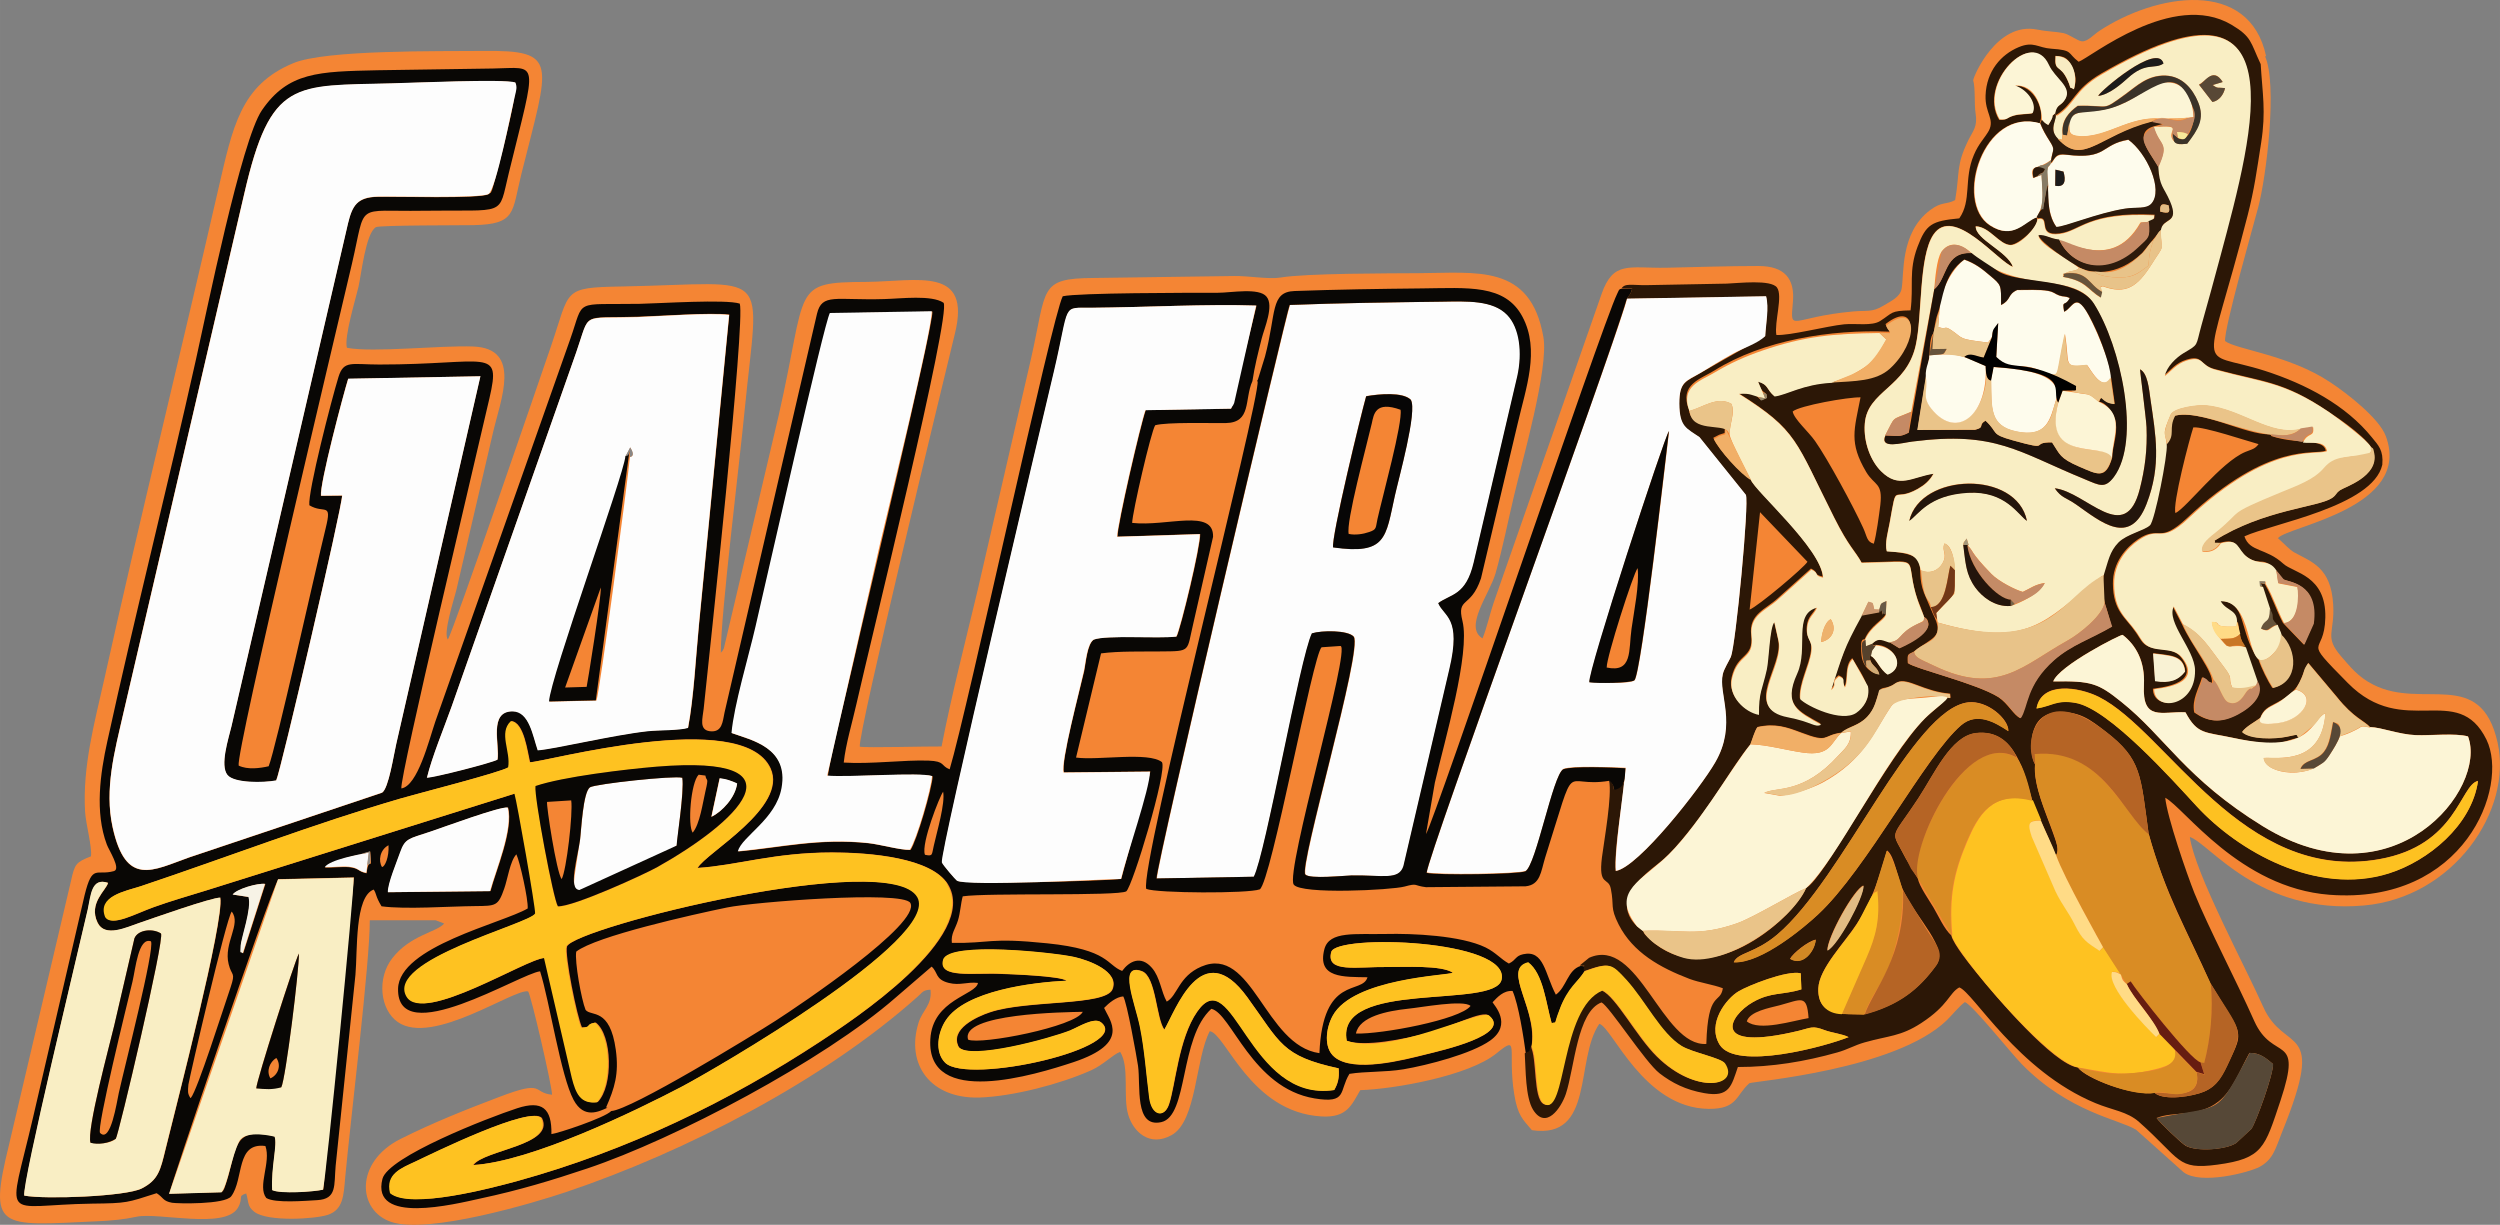 <svg xmlns="http://www.w3.org/2000/svg" xml:space="preserve" width="67.18mm" height="124.392" style="shape-rendering:geometricPrecision;text-rendering:geometricPrecision;image-rendering:optimizeQuality;fill-rule:evenodd;clip-rule:evenodd" viewBox="0 0 1728.17 846.65"><rect x="0" y="0" width="1728.17" height="846.65" fill="#808080" stroke="none"/><defs><style>.fil1{fill:#090705}.fil31{fill:#1c1b1b}.fil19{fill:#23150c}.fil15{fill:#2c1a0c}.fil29{fill:#584836}.fil34{fill:#66533b}.fil36{fill:#877b65}.fil12{fill:#b56425}.fil24{fill:#c48b66}.fil17{fill:#c58a65}.fil7{fill:#d98c24}.fil28{fill:#e2bc84}.fil11{fill:#e8c389}.fil16{fill:#eac489}.fil21{fill:#f1af67}.fil4{fill:#f9eec4}.fil6{fill:#fcf5d6}.fil9{fill:#fdc121}.fil2{fill:#fdfdfd}.fil5{fill:#fec221}.fil8{fill:#fefced}.fil20{fill:#ffdb86}</style></defs><g id="Camada_x0020_1"><path d="M1566.54 39.09c-11.5-54.71-76.29-43.46-115.32-17.74-3.91 2.56-8.12 7.52-12.03 7.22-3.16-.3-8.57-4.81-12.93-5.71-5.26-1.05-11.58-1.05-18.04-2.41-27.86-5.67-43.94 32.08-44.2 35.03 1.65 6.32.6 16.09 1.65 22.85 1.5 9.32-1.8 12.03-5.11 18.79-8.57 17.59-5.71 22.1-9.02 41.2-6.62 3.46-9.02.75-17.29 6.92-20.9 15.64-17.89 44.35-19.7 54.28-1.05 6.01-7.67 8.72-12.78 11.88-7.67 4.66-11.28 3.01-20.9 3.91-43.15 3.91-43.45 15.34-41.5-6.32 1.5-16.24-5.56-25.11-23.91-25.11-21.2 0-42.4.75-63.6 1.2-25.86.45-36.69-5.11-44.8 18.34l-74.58 213.35c-2.41 6.91-4.96 18.34-7.67 24.51-13.08-7.82 4.81-30.52 9.02-44.95 4.96-17.59 8.57-35.93 12.78-53.68 5.71-24.36 24.06-87.96 20.3-109.61-8.87-50.97-46.01-44.35-86.6-44.2-19.7.15-76.98 0-95.17 3.01-8.12 1.35-21.8-1.2-31.88-1.05l-97.43 1.35c-38.04.3-32.02 6.92-43.15 55.93l-36.99 160.43c-8.42 35.18-18.04 72.62-24.81 107.5-9.77-.15-52.02 1.05-56.53.15-1.35-9.17 57.13-250.03 65.7-285.37 11.73-47.21-26.01-36.24-61.19-35.93-52.47.3-40.29 3.31-60.59 92.32l-37.89 161.03c-1.35 2.41-.45 1.2-2.1 3.01-.15-25.86 13.08-132.46 16.39-166.89 9.92-101.49 20.75-88.26-84.8-86.3-41.65.75-35.48 1.96-49.01 41.35-7.67 22.25-67.36 196.81-71.27 202.67-3.46-4.21 4.36-27.96 5.86-34.13l25.26-108.55c5.26-23 20.45-58.49-13.53-59.84-22.7-.9-69.01 4.36-87.36.9-2.1-7.22 6.01-33.68 7.97-42.1 1.94-8.39 5.08-37.69 12.18-41.35 3.16-1.35 58.19-1.2 67.21-1.35 29.92-.6 26.61-8.87 33.23-35.33 19.28-77.45 26.52-85.67-26.61-85.1-30.07.3-108.55-.9-130.96 8.42-36.69 15.19-41.95 44.05-52.02 87.5-25.56 111.56-53.83 226.13-78.78 338.59-6.77 30.22-15.04 60.14-13.23 91.41.6 9.02 4.96 24.51 4.06 30.82-10.37 4.21-11.13 4.96-13.83 17.14L6.34 790.86c-14.73 59.99-7.37 56.53 60.74 53.38 9.92-.45 18.34-1.2 27.36-3.16 14.88-3.16 60.89 8.87 69.91-6.01 4.32-7.27-.52-8.14 5.86-10.07 1.8 6.01.6 8.87 5.71 12.78 9.17 6.92 41.95 4.96 50.82 1.96 10.52-3.61 10.82-13.38 11.88-25.86 3.76-40.44 17.14-149 16.99-177.72h45.56l5.86 2.26c-4.81 5.86-23.6 7.97-35.93 24.06-10.68 13.83-8.42 35.48 3.91 44.05 24.06 16.69 80.59-23.46 90.06-21.2 1.96 2.26 16.69 66.16 16.54 71.42-13.98-1.35-4.51-10.68-36.38 1.5-23.46 8.87-46.01 17.89-68.26 29.02-31.88 15.94-30.07 49.62-6.46 57.44 25.56 8.57 98.33-13.08 121.48-20.9 81.94-27.66 177.41-76.83 242.37-134.87 3.46-3.01 3.46-4.51 8.87-4.81 1.2 10.68-5.56 14.13-8.27 22.85-9.02 29.17 8.57 52.62 41.95 51.72 23.3-.75 56.08-9.32 77.28-18.79 8.72-3.91 14.88-10.82 20.15-12.78 6.62 10.52 1.8 30.97 5.56 43.45 3.46 11.73 14.73 22.55 29.92 14.13 17.59-9.62 16.39-52.77 26.46-71.87 10.98 1.5 27.97 56.23 77.43 58.94 17.44.9 20.45-7.67 26.61-18.19 23.46-.75 74.88-9.77 94.12-25.41 16.54-13.53 7.37-2.41 12.33 28.42 2.41 14.73 6.01 17.29 12.18 24.66 43.6 6.46 29.62-48.71 46.61-73.52 9.02 2.41 30.52 58.34 75.63 58.79 20.15.15 18.64-9.47 28.12-17.74 2.3-1.27 100.95-9.2 136.37-43.45 3.31-3.16 9.32-10.52 12.63-12.63 5.41 2.1 32.02 35.48 39.24 42.85 32.63 33.38 67.36 38.19 79.08 45.41l32.78 29.32c11.73 9.02 45.41.15 52.47-3.61 9.77-5.26 11.13-12.93 15.94-24.81 30.87-76.43 1.47-52.46-13.38-86-12.18-27.51-47.21-92.32-50.67-117.28 13.83 4.51 47.81 53.83 120.28 47.36 62.11-5.43 102.98-65.78 92.47-112.61-11.73-52.32-51.42-22.55-85.85-39.99-10.98-5.56-16.09-12.63-22.25-19.55-12.03-13.98-4.36-16.09-5.56-35.93-1.5-25.56-14.73-29.32-26.76-35.93-3.16-1.65-7.52-6.46-11.43-9.92 6.59-8.31 92.98-20.73 74.58-70.52-4.66-12.48-27.06-29.77-38.49-37.29-28.12-18.79-64.8-22.55-72.62-28.42-.75-8.87 19.1-78.03 22.85-92.32 5.71-21.2 13.53-85.55 4.66-104.8l.9.46z" style="fill:#f48534"/><path class="fil1" d="M669.24 718.68c-5.87-18.16 67.16-19.01 79.24-19.24-4.81 10.22-70.52 23-79.24 19.24zm268.08-4.21c2.26-11.88 21.95-15.64 35.78-17.14 9.32-.9 38.49-6.46 43.45-1.96-7.07 9.47-61.8 19.7-79.39 19.1h.15zm-132.46-2.55c7.81-13.03 25.91-65.98 57.43-22.55 23 31.72 23.46 40.6 63.15 49.16.6 6.92-.75 10.82-3.01 14.88-59.09 8.87-69.91-89.76-94.72-54.13-12.98 18.63-15.16 51.7-19.55 64.2-3.31 9.47-11.88 7.82-13.53-4.81-2.26-16.54-3.16-32.78-6.46-49.16-3.31-15.64-15.34-44.5 1.35-38.19 9.77 3.76 9.77 32.93 15.49 40.44l-.15.15zm-64.5.15c5.41-2.1 15.94-9.02 20.75-5.41 22.55 17.59-92.02 43.45-107.65 27.97-7.52-7.52-4.96-21.2.45-29.32 13.38-20.45 59.69-26.16 83.45-27.36-4.96-3.31-39.39-4.51-44.8-4.66-18.79-1.05-44.35 3.61-40.29-9.77 3.96-13.1 77.99-4.76 90.81-1.8 9.77 2.26 31.12 9.92 26.01 22.25-4.81 11.58-58.79 7.22-84.5 15.79-9.17 3.01-28.42 11.73-21.65 24.21 7.67 9.02 63-5.86 77.58-11.73l-.15-.15zm288.98-9.92c16.24 13.08-33.38 24.21-43.6 26.76-15.34 3.91-49.92 12.93-63.3 1.8-7.52-6.32-6.01-19.7-1.2-28.42 14.13-26.01 79.39-27.82 83.14-29.77-7.82-5.56-33.98-3.91-45.41-4.06-20.9-.3-42.7 4.51-38.79-10.37 3.31-12.62 123.92-8.67 117.73 19.1-4.51 20.75-115.02-.45-107.05 42.25 12.48 4.51 40.14-1.5 52.92-4.51 19.63-4.67 41.06-17.2 45.56-12.78zm-897.75 56.84c-1.96-3.16-1.8-4.36-1.35-9.32.95-5.82 26.03-114.35 29.92-119.53 6.9 8.63-5.82 21.61-2.1 36.38 2.1 8.57 4.96 5.11 1.35 15.94-5.26 15.34-22.85 70.97-27.51 76.53h-.3zm91.86 63.3c-6.62 1.5-29.62 3.01-35.18.3-.83-15.6 3.75-31.65 1.66-36.99-31.05-7.88-25.53 10.58-34.88 35.93-1.05 2.1-.6 1.35-1.8 2.56l-36.24 1.05c-.11-2.69 68-203.76 75.33-217.41l52.32-1.2-21.2 215.76zm-62.39-203.88c2.71-3.91 17.59-8.12 22.4-7.37L168.12 659c-1.8-2.1-1.8 1.65-1.5-5.26.3-5.41 7.67-26.01 5.41-33.68l-10.98-1.65zm-8.72 2.26c2.71 15.79-29.92 141.48-37.89 173.96-3.46 14.13-4.96 21.05-16.39 26.91-10.82 5.56-66.61 7.67-81.19 4.96-1.52-8.29 37.87-171.93 43.9-197.87 2.26-9.62 2.41-22.25 13.98-18.34-1.05 4.96-13.83 13.98-7.22 27.51 5.11 10.68 20.3 3.16 28.57.3 7.82-2.71 50.67-17.89 56.38-17.59l-.15.15zm96.83-30.07 6.77-1.95c1.5 16.3-.77 1.44-2.55 15.04-6.01-1.05-4.66-3.46-12.18-4.21-4.96-.45-11.13.45-16.54.3 2.79-4.26 21.38-8.81 24.66-9.02l-.15-.15zm14.88 8.72c-2.64-4.15-1.54-11.88 4.51-15.04.5 7.97-2.47 15.04-4.51 15.04zm4.36 17.44c-.3-5.71 6.16-21.35 8.42-27.51 3.46-9.77 5.71-9.32 20.75-14.28 9.02-3.01 48.71-17.74 53.68-16.69 3.91 15.04-8.42 43.6-12.18 57.74l-70.67.75zm370.92-26.01c-2.73-7.64 10.45-40.84 12.63-43.45 1.5 8.12-4.21 27.21-6.46 37.29-1.5 6.16-.45 7.52-6.01 6.32l-.15-.15zm-285.97-92.32c9.02.6 11.43 21.65 13.08 28.42 9.62.15 146.89-38.19 166.29 4.21 12.33 26.91-44.35 58.19-50.37 68.86 26.76-1.65 52.62-10.68 92.77-10.68 26.76 0 68.86 3.76 80.14 21.95 22.4 36.54-66.61 94.57-87.96 108.7-63 41.35-132.91 75.33-209.14 96.38-16.99 4.66-74.42 20-87.96 8.42-3.46-13.38 7.52-17.29 17.59-21.95 10.68-4.96 79.99-39.24 86.91-29.77 9.04 18.67-39.54 21.8-47.36 32.33 40.14-2.41 112.61-37.59 144.19-54.13 21.5-11.28 179.52-102.39 163.13-131.11-19.1-33.23-235.9 20.6-242.67 34.13-1.8 5.56 6.92 49.02 10.37 56.08 7.82-.3 2.1-2.26 9.47-3.46 11.43 8.57 12.33 43.9 1.35 55.03-11.43 1.5-14.58-6.16-17.29-16.69l-19.24-82.99c-12.33.3-83.6 45.71-95.02 26.76-15.19-25.26 85.1-50.22 88.86-57.58.45-3.31-12.63-77.73-14.28-82.84l-213.65 67.06c-11.88 3.61-24.21 7.22-35.93 11.43-12.93 4.66-29.02 13.83-33.38 6.77-5.56-14.43 13.53-17.74 24.36-21.2 59.7-19.94 119.05-42.97 179.97-60.74 12.93-3.76 68.56-17.89 74.27-21.5 1.96-10.98-6.77-23.6 1.8-31.88l-.3-.01zm-58.19 39.24c3.61-14.88 11.73-34.28 17.14-49.47l86.15-244.92c9.92-28.42 2.56-23 42.4-24.36 15.79-.45 49.47-3.01 63.3-1.5l-20.9 214.25c-2.1 21.65-3.61 50.52-7.52 71.27-5.71 1.8-20.6 1.5-27.66 2.26-24.51 2.71-64.95 12.48-76.23 13.23-3.46-10.07-5.86-26.76-17.29-26.91-16.99-.15-8.87 23.3-10.52 33.38-4.06 2.26-43.45 12.48-48.86 12.48v.3zm349.42-322.35c0 12.68-45.42 201.6-54.28 241.01-4.06 17.89-16.24 66.46-18.04 79.99 15.04 1.35 63.6-2.56 72.47.3-.45 8.57-10.98 44.66-15.34 50.97-6.62.15-20.6-3.76-28.87-4.66-33.83-3.61-60.74 3.01-90.06 5.71 2.86-10.37 26.46-22.1 30.22-43.75 4.96-28.12-21.35-33.23-34.58-38.04 1.65-19.1 11.73-53.07 16.54-73.37 7.52-32.02 47.66-210.79 51.42-216.81l70.82-1.2-.3-.15zM775.1 607.59c-9.92 1.35-108.55 4.21-113.37 1.2-.9-.6-9.92-10.98-10.37-12.63-1.64-5.78 70.08-308.33 77.43-339.34 11.38-47.97 4.85-43.78 26.16-44.06 35.93-.3 80.44-2.71 113.67-1.5l-17.44 71.12-59.09 1.05c-3.31 8.87-19.7 79.84-19.55 87.5l57.13-1.8c.45 7.97-13.38 65.25-16.24 70.81-12.63 1.65-48.56-1.2-57.13 2.1-4.66 2.71-5.71 16.69-6.77 21.8-3.16 13.68-16.39 63.3-13.98 70.06l59.69-.6-20.15 74.28zM332.01 260.13l-58.19 254.24c-1.8 7.67-5.11 30.67-9.77 33.68l-133.51 44.8c-24.96 8.87-43.6 20.6-52.77-20.9-5.71-26.46 1.5-52.92 7.07-77.28l83.9-360.54c18.34-79.69 34.43-74.42 101.94-76.38 13.53-.3 78.03-3.16 85.4-.6 2.71 6.32-15.17 72.49-15.94 74.12-1.5 3.16-.15 1.2-2.56 3.01-5.71 3.31-64.5 1.5-76.53 1.8-14.28.3-17.59 6.16-20.6 18.49l-80.59 347.76c-1.96 8.27-8.12 26.76-2.71 33.53 4.66 5.71 24.96 5.41 33.68 3.76 2.86-5.26 46.01-190.5 45.56-196.96l-14.58.15c-1.05-7.97 15.64-70.82 18.79-80.89l91.42-1.8zm86.91 505.48c5.95-13.46 9.03-23.35 6.77-39.84-4.06-29.62-17.14-22.85-20.9-27.66-2.86-6.92-7.67-33.53-6.46-40.29 13.68-10.68 80.29-25.56 104.34-30.52 17.84-3.69 121.11-11.89 126.6-3.16 7.97 14.13-77.28 71.27-92.92 81.34-16.09 10.37-100.28 61.8-113.82 62.55-4.66 4.81-36.99 15.49-41.35 15.94.3-17.89-6.46-23.46-23.6-17.89-20.3 6.62-89.31 33.53-93.22 48.86-8.12 31.88 49.47 17.59 67.81 13.53 26.76-5.71 49.62-12.63 73.82-20.75 60.59-20.3 163.43-74.58 213.2-118.18L644 668.19c4.51 3.91 2.26 8.87 11.88 11.28 7.82 1.96 12.63-.9 20.15 0-1.2 8.42-31.42 11.28-32.93 38.94-2.71 47.66 72.32 24.66 99.08 15.79 39.54-13.23 24.96-28.57 21.05-37.44 3.16-3.31 8.42-7.67 13.23-7.97 2.56 4.06 9.17 41.05 10.22 47.96 1.96 13.68-2.71 43.15 16.09 38.94 18.79-4.21 12.33-58.19 34.58-78.33 13.86 2.99 28.06 54.81 71.42 61.95 22.85 3.76 16.69-5.11 24.06-16.99 11.28-1.8 24.66-1.05 37.44-3.16 16.69-2.86 46.91-10.68 59.84-19.85 15.79-11.28 2.41-24.81 1.65-26.46 3.31-3.46 7.52-8.27 13.83-7.82 4.21 9.47 7.67 32.33 9.17 43.3l3.16-1.5c7.4-27.1-20.76-56.72-1.5-61.35 10.52 7.82 12.33 28.72 16.24 42.1 2.88-1.27 1.57 2.44 5.41-9.32 5.57-17.05 25.75-30.69 14.58-30.52-9.02 2.71-9.77 14.73-17.14 19.85-7.55-14.41-8.18-31.14-22.55-27.97-5.56 1.2-4.66 3.91-9.92 6.46-5.71-3.16-8.87-7.52-16.09-11.13-16.99-8.27-50.37-9.77-69.01-9.32-20.9.45-38.94-2.26-42.4 10.37-5.41 20.45 13.53 19.24 29.77 19.55-3.53 12.35-30.94-2.15-33.23 52.47-37.84-5.3-46.3-74.99-81.64-59.84-15.79 6.77-16.39 20.15-23.91 24.21-3.91-6.92-4.51-16.69-10.22-23.3-7.67-8.87-15.64-4.66-20.6 2.1-10.68-4.06-9.02-14.73-51.72-19.1-40.75-4.21-39.24.15-66-.3-.75-6.32 2.41-9.62 4.21-15.49 1.65-5.26 1.96-12.03 3.31-16.69 16.99-2.56 107.5 0 113.06-3.46 4.39-3.58 28.48-83.28 24.66-89.31-9.32-7.37-44.05-1.05-59.39-3.16l17.29-72.02c12.48-1.65 28.12-1.2 41.35-1.35 21.2-.15 17.74.15 22.4-19.24l13.68-59.99c.6-19.85-32.02-6.92-55.93-9.62.15-7.22 13.08-63.3 15.94-67.51 8.12-2.26 37.89-1.35 48.71-1.5 18.04-.3 12.78-16.39 18.49-29.02 1.5-10.07 3.91-19.55 6.46-29.62 1.8-7.07 8.57-22.4 3.31-28.72-5.11-6.46-24.51-2.71-33.68-2.71-20.6 0-96.38 0-107.2 2.41-7.34 13.53-65.71 285.5-78.18 327.01-6.32-2.41-2.86-5.56-14.58-6.01-16.84-.6-39.84 2.56-58.64 1.35 1.35-12.78 6.01-28.12 8.87-40.9 9.62-42.7 65.55-269.43 60.14-276.95-8.27-5.56-29.17-2.86-40.9-2.56-33.68 1.05-43.15-4.36-46.61 10.22l-63.9 275.59c-1.35 6.32-1.5 13.98-10.22 12.93-7.52-1.05-4.96-8.72-4.21-15.49 3.93-37.33 28.88-268.21 24.96-280.1-9.62-3.16-55.03-.15-69.31.15-46.15.75-37.89-3.91-47.81 24.21L300.9 498.86c-4.36 12.78-12.18 44.5-23.46 46.16-1.24-7.84 51.95-230.54 60.89-269.73 8.27-35.78-.9-23.3-76.08-23.3-19.1 0-24.66-3.16-28.27 8.57-4.81 15.64-21.2 79.24-20.15 88.71 10.33 6.27 15.9-2.71 11.28 15.94-7.22 29.32-34.43 152.3-39.39 164.48-5.86 1.35-14.58 2.56-20.75-.45-2.1-8.87 67.96-302.66 78.33-347.01 10.07-43.15 1.5-35.78 48.71-36.54 59.09-.9 52.17 4.66 59.69-26.01 19.7-80.44 21.05-72.77-10.98-72.32l-79.69 1.2c-40.9.9-61.8 1.2-79.99 27.66-14.13 20.6-38.34 139.83-45.56 172.15-19.55 87.81-42.25 176.96-61.34 264.32-4.81 21.95-8.72 48.71-.3 71.12 1.35 3.76 9.92 16.84 4.96 18.34-12.33 3.46-14.88-5.26-20.3 16.54L22.87 772.35C5.43 847.53.02 832.94 63.62 832.04c24.51-.3 23.91-.6 44.66-7.22 4.81 3.01 4.06 5.41 10.68 6.62 3.31.6 36.54 1.35 40.9-4.51 8.87-12.03 3.01-37.44 23.6-34.73 4.06 11.28-5.71 27.82.6 35.93 6.01 3.76 26.76 1.96 35.18 1.5 13.83-.75 11.58-10.22 12.78-23.76l13.68-132.01c1.5-16.69-.6-54.13 12.63-58.94 2.1 3.16 1.05 4.36 5.41 11.58 16.54 2.26 46.91 0 64.95-.15 14.13-.15 15.64 0 19.85-12.03 2.26-6.16 4.06-19.24 8.42-23.76 2.41 5.11 8.27 31.12 7.82 37.44-17.44 10.22-89.01 26.31-89.61 55.48-.83 42.96 84.58-10.67 98.18-12.03 6.63 21.02 14.3 72.33 23.15 88.86 7.22 13.53 17.74 7.97 23.46 5.41l-1.06-.15z"/><path class="fil2" d="m331.85 260.11-91.11 1.65c-3.16 10.07-19.85 72.92-18.79 80.89l14.58-.15c.3 6.46-42.7 191.7-45.56 196.96-8.72 1.65-29.02 1.96-33.68-3.76-5.41-6.62.75-25.26 2.71-33.53l80.59-347.76c3.01-12.33 6.32-18.19 20.6-18.49 12.03-.3 70.82 1.35 76.53-1.8 5.16-3.33 15.67-57.11 18.19-67.66.9-3.76 1.8-6.32.3-9.47-7.37-2.56-72.02.3-85.4.6-67.51 1.8-83.6-3.31-101.94 76.38l-83.9 360.54c-5.56 24.36-12.93 50.97-7.07 77.28 9.17 41.65 27.82 29.77 52.77 20.9l133.51-44.8c4.51-3.01 7.97-26.01 9.77-33.68l58.19-254.24-.3.14z"/><path d="M1490.92 772.81c11.28-4.81 28.72-.3 42.55-11.28 10.22-7.97 14.73-21.5 21.5-33.68 7.22-.15 11.73 3.91 16.24 7.67.45 6.92-11.58 39.99-14.88 44.8l-10.52 9.77c-6.77 4.66-27.21 6.16-34.88 1.96-3.16-1.8-18.64-16.69-20.15-19.24h.15zm-283.41-66.76c2.03-6.98 15.86-9.33 22.7-11.13 15.19-4.06 18.79-7.82 20 8.87-10.98 1.8-33.98 9.32-42.7 2.26zm70.51 10.82c-15.94 6.46-78.18 23.46-89.31 5.26-9.02-14.73 4.81-32.02 13.08-36.84 6.46-3.91 33.38-14.73 43-12.48l.45 11.13c-13.38 4.06-20.75 1.65-33.38 8.72-16.84 9.47-30.52 34.88 31.72 19.85 8.42-2.1 9.32-3.61 17.59-.45 5.11 1.96 12.63 2.56 16.84 4.96v-.15zm10.83-15.64c-13.87-.4-32.73 2.09-31.88-18.19.6-13.83 18.34-31.57 26.61-44.5 12.06-18.85 15-31.47 20.9-50.67 5.26 3.95 6.85 18.34 10.98 27.21 9.56 20.54 31.85 40.12 22.85 52.32-11.58 15.79-24.81 27.06-49.46 33.68v.15zm-51.42-38.49c2.1-3.91 12.18-12.03 17.74-13.23-.6 7.82-8.72 18.64-17.74 13.23zm25.71-5.86c.15-9.62 18.49-42.4 24.96-44.8.19 8.12-17.76 41.4-24.96 44.8zm222.22-80.44c11.21 40.97 26.68 67.16 42.7 103.44l14.58 23.76c7.67 12.48 4.66 16.24-1.35 29.32-4.81 10.37-8.27 17.59-17.74 21.65-7.37 3.16-27.36 6.62-34.13.9-16.13 2.17-47.94-10.25-53.07-17.59-16.63-1.94-56.92-49.17-69.16-64.35-4.51-5.56-17.14-21.05-18.34-27.06-4.66-3.76-9.32-14.28-12.33-19.24-2.56-4.36-10.07-15.04-10.68-19.85l-8.42-13.98c-10.52-20.9-11.28-11.13 8.72-41.65 11.13-16.99 22.4-42.7 39.54-44.96 28.3-3.63 34.11 30.23 39.24 46.76l16.24 37.74c2.63-3.72.27-9.08-1.96-15.49-4.51-12.93-13.83-33.23-12.48-47.51-3.46-5.56-6.16-32.33 12.18-35.33 17.74-3.01 26.91 5.26 36.69 12.78 24.96 19.24 24.06 29.77 29.77 71.12l.01-.46zM1198.64 665c3.01-6.77 14.43-5.86 30.07-19.1 45.6-38.74 93.33-155.86 131.86-160.43 13.23-1.5 27.97 11.43 27.82 19.85-9.02-5.86-21.5-13.53-32.63-4.06-24.81 21.2-65.25 99.38-98.93 130.81-9.17 8.42-38.94 33.68-58.04 33.08l-.15-.15zm209.14-175.31c3.31-19.1 29.47-14.88 43.15-7.97 47.3 23.78 99.34 128.75 193.65 112.16 53.98-9.47 55.93-51.42 68.41-54.13-4.21 30.82-34.43 55.48-61.64 63.9-50.07 15.79-104.5-15.49-132.76-46.31-16.39-17.74-60.74-67.66-83.9-71.57-13.23-2.26-16.24 2.26-26.91 3.91zm-159.22 124.04c-9.92 22.79-70.02 74.13-109.61 33.98-3.01-3.01-1.35-.9-3.31-4.51-1.52-.43-22.83-14.62-1.8-35.48 11.59-11.5 14.84-10.36 29.17-27.66 22.85-27.36 32.93-48.26 47.21-65.85 1.2-3.16 2.86-9.02 4.81-11.73 12.33-2.71 20.15.15 30.22 3.91 19.7 7.52 14.13 1.8 27.82 0 4.51-4.36 11.58-4.36 17.74-10.98 6.32-6.77 5.56-11.13 8.27-17.29 1.5-3.46 3.01-1.96 7.07-3.61 3.31-1.2 3.76-2.26 5.56-3.01 7.52-3.16 18.04 6.46 36.38 7.97.6 5.26.6 1.35-2.26 3.16-1.8 2.71-11.58 10.37-14.88 13.68-26.05 26.12-70.07 111.47-82.39 117.42zm340.39-103.74c-1.96-2.71.9-2.56-8.27-.75-8.12 1.65-25.11 1.96-30.67-3.31 2.41-3.61 9.02-7.07 12.33-9.62 2.56-6.32 5.26-7.22 11.73-10.68 18.75-9.93 15.63-18.61 21.65-27.37l19.85 23.6c11.43 14.43 19.1 16.39 22.85 20.75 7.82.15 19.85 5.11 31.57 5.56 10.07.3 27.36-1.65 36.08.9 13.68 36.24-51.57 117.42-141.78 62.1-53.83-33.08-67.51-61.64-97.88-86-16.09-12.93-20.75-14.58-47.06-14.13 3.97-11 46.95-32.67 47.96-32.18 9.17 7.07 15.64 18.19 14.73 34.58-1.35 25.56 12.48 18.04 28.72 18.94 8.27 15.49 13.38 13.38 33.23 17.74 34.63 7.51 34.68 1.21 44.95 0v-.15zm-100.44-58.49c11.28 1.65 20.9.9 22.1 12.48-4.66 6.01-10.52 8.27-20.75 6.62l-1.35-19.24v.15zm-271.99-97.58 32.93 34.43c-2.26 3.91-33.98 30.67-39.99 33.07l7.22-67.51h-.15zm287.32.75c-2.26-6.01 9.77-51.57 12.33-59.24 7.52-.6 36.69 9.32 45.11 11.58-2.56 3.46-4.36 3.46-9.17 5.41-16.85 7.06-40.48 38.46-48.26 42.25zm-264.62-70.22c4.66-4.06 38.79-10.07 46.91-9.77-4.36 22.55-8.12 31.12 3.91 51.57 5.86 9.77 11.58 7.07 9.77 22.85-.9 7.07-2.71 20.9-4.51 26.76-4.96-1.35-4.51-4.81-7.36-10.98-6.62-14.58-24.81-48.11-33.23-59.99-4.51-6.46-14.58-15.19-15.49-20.45zm26.91-20.15c-20.15 1.05-30.67 8.27-39.54 9.47-6.01-4.96-3.91-7.97-11.43-10.22 3.58 11.05 5.48 5.13 6.31 11.43-8.95 4.37-1.17-4.33-19.4-3.01 41 25.92 38.74 32.3 65.85 85.7 10.22 20.3 14.43 22.85 18.94 31.12 42.7-.75 30.07-5.11 37.29 21.2 1.8 6.32 4.36 10.97 5.86 16.39 1.35 1.2 2.26.75 3.01 4.36 1.35 6.32-14.88 15.04-20.15 17.29-6.63-4.09-12.95-9.15-18.79-3.31 1.35 1.96-1.5 1.65 2.26 1.05 12.45-.45 21.77 15.51 8.42 20.3-6.05-3.7-8.24-12.93-12.63-12.93 1.31 8.78 5.53 6.57 6.77 12.93-6.36-.93-11.74-5.92-12.18-14.28-1.2-11.43 1.65-9.47 2.26-9.92 3.91-9.32 12.48-13.08 14.43-17.14-3.31-3.61-1.35 4.06-2.71-3.31-4.29 3.57-11.22 2.04-14.13 3.76-5.06 2.98-18.55 43.5-21.05 51.12 4.96-4.51-.9-4.51 5.41-9.47 5.26 2.26 1.65 2.1 4.06 7.67 2.71-4.36-.3-14.28 5.41-19.55 6.99 12.39 19.02 26.1 2.41 37.14-10.07 6.77-34.13-4.66-38.64-9.47-.75-10.52 6.46-22.7 7.67-32.63 1.2-8.72-3.76-7.67-2.86-17.14.75-7.22 4.66-8.42 6.77-13.53-16.84 4.36-5.71 27.96-13.68 45.56-10.07 22.1.9 26.61 16.54 35.33-4.47 2.24-6.2-1.88-23-5.11-31.57-6.01-2.26-34.73-6.46-52.92l-2.86-12.78c-3.16 3.46-3.76 26.31-5.26 32.78-3.16 14.28-5.41 15.34-5.41 31.27-9.77-1.8-21.5-12.78-18.64-25.11 4.06-17.74 15.49-12.63 13.53-29.62-1.65-14.28 10.22-17.59 18.34-25.11l23-20.6c6.01 2.86 1.2 4.06 8.12 5.56-1.07-19.8-48.77-61.47-49.92-67.51-7.07-3.76-22.55-21.05-25.71-28.42 5.71-3.01 2.56-1.5 7.82-3.31l.15-3.91c-9.17-.45-23.76-1.35-24.81-12.18-6.92-17.59 8.12-21.2 17.74-27.21 33.71-21 80.38-28.44 120.73-26.76.45-1.96-1.2-.75-2.56-5.26 22.17-17.24 22.77 11.07 2.56 29.77-9.62 8.87-24.35 8.57-40.29 9.62l.46.9zm154.56-185.99.6 1.2c12.63-7.82 11.58-17.29 31.27-28.72 137.12-79.84 105.7 36.69 81.64 126.15-4.36 16.24-8.57 31.88-13.08 47.66-4.06 14.58-1.5 12.63-12.18 18.94-5.26 3.16-11.88 9.32-13.08 15.94 4.51-3.31 7.97-8.57 15.49-10.82 11.58-3.61 8.87 3.46 19.1 6.32 34.28 9.32 47.36 8.12 78.78 29.32 8.81 5.87 30 20.13 31.73 29.02 3.15 16.23-20.61 23.37-23.6 25.56-3.76 2.71-1.96 2.86-5.56 5.41-9.32 6.32-47.36 7.97-81.19 29.47 1.35 1.96-2.56 1.5 3.91 1.5 13.23-3.76 10.98 4.21 18.49 9.62 10.74 7.74 10.69-2.85 22.7 12.48 2.26 3.01-.6.75 2.41 3.01 2.71 2.1 24.81 2.1 20.9 30.82l-6.46 14.43-14.43-15.04c-4.66-8.72-7.37-17.89-12.48-26.76l-3.16-.75 6.77 19.24c3.46 8.12-1.05 4.06 4.21 9.32.9 3.61 1.65 2.26 2.56 6.62 11.73 10.68 12.93 33.38-5.26 37.29-3.16-4.81-7.67-13.83-9.47-19.4-14.2-19.24-7.49-41.01-27.21-40.74 3.76 6.76 10.07 4.96 11.58 14.13 2.41 2.26.75-1.2 1.96 3.76.3 1.2.15 3.61.3 4.96l11.88 32.47c4.18 9.96-1.61 16.92-13.38 23.15-12.18 6.32-20.6 4.96-29.62-1.35-1.8-9.02 3.16-16.39 5.41-24.36 5.26 2.56 1.2 2.1 6.77 4.06 1.42-7.57-13.66-25.16-20.75-40.9l-6.46-12.48c-5.41 11.28 14.43 29.62 14.73 44.05.46 25.86-28.27 29-28.27 13.23 1.35-.6 34.88-2.1 19.4-21.8-6.62-8.42-19.24-2.71-26.31-10.07-1.65-1.8-3.31-4.96-4.96-7.22-7.07-10.37-15.64-14.43-15.79-33.53-.15-14.73 9.02-24.96 17.29-30.67 15.19-10.22 14.13 3.91 33.98-14.73 57.28-53.68 87.81-43.15 95.92-46.61-1.81-8.41-17.95-4.46-34.73-9.17-6.77-2.1-1.05 0-3.76-2.1-16.39.75-47.96-17.44-66.16-12.78-4.96 9.17.3 12.93-5.86 19.85.75 7.07-8.12 52.77-11.58 55.78-4.21 3.76-16.09 6.01-21.8 11.88-10.3 10.44-12.8 31.72-7.67 45.86l3.46 12.33c-15.04 8.72-27.97 12.63-39.99 23.15-19.7 17.29-18.04 32.48-23.15 40.14-4.51-1.96-8.57-10.22-15.04-14.43-15.19-9.62-57.74-19.7-62.7-23.6-.45-6.77.15-5.86 3.91-7.82 13.7-10.6 21.69-9.83 13.38-26.46l-6.16-14.43c-7.09-18.7 6.95-26.23-25.71-28.72-1.5-5.71.9-13.68 1.96-19.4 5.41-30.22 1.35-13.53 19.55-23.76 4.51-2.56 8.27-5.71 10.82-10.52-14.73 2.26-23.91 10.68-36.24-1.65-6.92-6.77-12.33-19.7-11.28-32.93 1.8-22.55 28.71-24.96 35.18-53.98 4.66-20.6 1.96-61.19 12.18-76.53 13.98-21.05 45.11 19.24 55.03 22.1-3.91-10.82-26.01-18.94-25.71-27.97 9.77.3 16.39 12.93 24.21 12.93 5.31 0 21.55-13.77 17.74-19.1-8.42 2.86-16.24 16.09-32.33 5.56-24.81-16.24-4.51-81.79 34.58-70.52 4.09-8.16-3.68-26.87-17.29-25.86 9.62 3.46 15.19 13.38 12.03 19.1-4.21.75-8.27.3-12.93 1.65-5.56 1.65-3.61 3.01-9.77 2.71-15.14-24.85 22.18-63.85 33.98-37.74 4.21 9.32 16.09 15.04 11.58 23.3-3.01 5.71-6.01 3.31-7.22 10.22l.45-.3zm11.73-32.03c2.71 6.01 3.01 9.32 1.2 15.34-4.36-2.56-1.2.9-4.21-5.71-5.26-12.33-9.47-5.56-8.57-17.29 6.92.15 8.87 2.1 11.43 7.67h.15zm-311.38 153.06 7.22-.15c-.6 3.91-2.26 4.81-3.76 7.37l96.23-1.65c2.1 7.97-.15 18.94-.6 27.51l-44.66 25.41c-9.92 6.01-14.73 6.01-14.73 21.2 0 16.54 4.81 16.99 13.98 23.3l32.02 39.84c2.56 4.96-6.92 104.19-10.37 112.01-1.35 3.16-4.66 8.12-5.56 11.88-3.31 13.68 10.22 34.28-5.26 61.04-9.92 17.29-53.07 72.62-68.71 75.03-1.2-13.83 4.36-45.11 5.86-60.89l-6.91 4.66c-.9-.9.96-3.06-3.46-6.32 2.1 10.37-3.31 40.6-4.96 53.07-2.56 20.6 4.51 13.23 6.16 21.8 2.41 12.03-.75 12.48 5.41 24.66 9.92 19.4 28.57 29.77 49.02 37.59 6.77 2.56 16.39 3.91 23 6.46-1.8 11.28-10.37.9-11.43 38.49-30.67 1.96-46.91-74.88-81.04-59.54l-6.46 5.26c4.66 1.2 2.71-2.26 2.71 4.06 17.74-6.32 18.79-5.41 29.02 5.86 13.23 14.43 23.91 36.99 38.19 45.71 7.52 4.51 27.36 8.12 29.92 12.03 10.59 16.03-19.89 21.69-46.61-4.66-14.43-14.28-27.97-41.05-38.04-45.71-29.6 12.36-24.78 87.41-40.29 78.49-7.2-4.14-4.36-31.68-8.87-39.84l-.9 3.31-3.16 1.5c.75 11.73.45 30.22 5.71 38.94 8.87 14.28 19.4-1.05 22.7-10.82 6.01-18.19 7.82-56.98 24.66-63.3 5.26 2.41 30.22 41.35 40.14 49.02 8.57 6.62 18.04 11.43 30.82 13.68 17.59 3.16 18.79-4.96 23.3-18.04 23.76 0 46.31-3.76 68.71-10.07 7.07-1.96 11.88-4.96 18.79-6.92 16.99-4.81 24.96-4.06 39.24-13.38 18.94-12.33 19.24-20.75 26.31-24.66 9.58 3.19 40.23 57.61 94.12 79.99 11.88 4.96 21.95 5.71 30.22 13.08 29.17 25.86 25.86 33.23 53.98 29.47 31.66-4.25 32.82-11.76 43.75-44.35 15.79-47.66-5.11-25.86-18.19-55.03-12.63-28.42-31.27-63.6-41.35-88.41-5.11-12.78-18.94-52.77-20.15-65.85 13.02 6.77 51.5 62.3 113.52 67.06 93.07 7.07 124.49-74.42 108.55-107.2-20-40.75-57.13.15-95.92-39.24-32.93-33.38-16.09-17.14-15.49-45.26.6-29.17-21.95-30.67-29.02-37.13-12.05-11.08-23.25-7.95-26.92-18.94 19.24-8.86 88.71-20.61 95.32-49.47.9-10.07-2.71-13.38-7.07-18.79-18.19-22.55-45.71-36.99-74.13-46.16-48.41-15.49-41.35 7.67-11.88-107.5 4.66-18.19 6.32-30.97 9.32-50.07 3.46-22.1.9-33.83-.3-54.43-7.22-15.34-6.01-18.79-20.15-27.21-40.54-24.07-97.64 22.72-105.7 25.56-8.12-6.16-3.46-7.97-18.94-9.02-9.17-.6-12.18-5.41-22.55-1.05-12.18 5.11-22.25 16.54-22.85 33.38-.45 12.18 6.46 16.24 2.26 24.36-2.86 5.11-7.07 8.87-10.37 16.84-7.07 16.54-1.35 31.42-10.07 43.75-19.1 1.8-23 4.06-28.87 19.7-6.32 16.84-2.56 26.91-4.81 43.9-14.28.3-12.03 1.65-21.05 7.37-5.71 3.61-16.84 1.5-24.81 2.26-12.03 1.2-37.74 7.97-46.91 7.37-1.5-8.87 4.66-26.91.45-32.78-4.21-5.71-26.61-3.01-34.73-2.71l-55.33 1.05c-10.22.15-15.34-1.65-17.59 2.56l.31-.3z" style="fill:#2c1706"/><path class="fil2" d="M921.53 378.43c-1.5-6.46 19.24-92.32 22.85-104.64 9.17-1.5 25.26-3.01 30.82 2.41 4.81 7.52-8.42 54.73-10.98 66.3-6.32 29.02-5.71 41.05-42.7 35.78v.15zm-29.77-167.64c-1.96 3.31-92.47 387.46-92.02 396.48l67.21-1.2c7.97-15.34 31.88-151.11 40.14-168.24 6.62-2.1 24.66-2.41 28.87 2.26 6.46 8.27-38.04 159.07-33.38 164.49 3.21 3.07 24.5.79 32.02.6 21.8-.3 32.63 3.61 35.78-6.46l31.72-135.92c8.47-36.71-3.68-36.36-7.67-45.86 8.87-6.46 19.1-5.11 24.51-27.97l30.22-129.15c3.46-15.79 1.8-33.08-7.07-42.1-9.92-10.37-27.51-9.47-45.11-9.17-34.73.45-70.36.9-104.95 2.26h-.3z"/><path class="fil4" d="M1357.25 376.63c.3-2.26-.45-.6 2.26-4.36l1.35 4.51-.75.3c4.31 3.77 1.2 3.94 16.54 19.7 4.96 5.11 16.84 11.13 21.65 12.33 5.56-2.56 8.27-5.11 15.19-6.16-3.66 7.46-17.14 14.02-23.46 15.94-11.13.9-20-6.77-24.36-12.63-6.62-9.17-6.77-16.84-8.42-29.62zm-37.44-16.69c7.67-33.38 74.13-35.18 81.34 0-6.01-4.06-14.58-20.9-40.75-19.4-27.21 1.5-34.28 15.19-40.6 19.4zm-16.54-59.09c7.52-14.13 3.31-9.92 17.89-16.24l15.94-84.8c.45-6.16 1.65-21.05 4.96-25.71 4.93-6.97 12.59-6.53 20.6.75 32.3 29.4 70.19 12.28 84.65 35.03 18.64 29.32 32.78 94.27 13.83 119.83-6.16 8.27-9.77 5.86-19.55 1.8-47.06-19.4-61.94-33.68-119.68-26.31-7.22.9-23 5.56-18.64-4.21v-.15zm132.01 47.96c-7.22-5.11-10.22-4.51-14.88-11.28 21.8 2.56 48.71 40.29 58.79.45 3.61-14.13 5.26-27.36 4.66-42.7-.3-6.16-4.51-39.69-4.51-39.99 5.26 2.71 6.16 13.08 7.22 20.75 3.61 24.96 7.67 45.41-2.71 72.32-11.58 29.77-31.57 12.48-48.56.45zm84.8-290.33c5.86-3.46 10.22-11.73 16.39-1.8l-6.92 2.1c3.76 2.71 3.16 1.5 8.57 2.1-.9 4.06-3.76 8.57-8.72 9.62l-9.32-12.03zm-69.76 7.82c1.05-3.01 41.2-37.29 45.11-22.4-6.32 4.21-12.03-1.5-24.81 10.22-3.91 3.61-12.63 11.43-20.45 12.18h.15zm-29.02 13.38c-1.65 6.32-3.76 11.73 1.2 16.39 5.26.3 2.1 2.71 3.31-2.86-1.35-10.07 4.51-15.94 10.37-20.15 23.15-.6 15.94 4.36 33.08-8.12 7.52-5.41 15.19-13.23 27.66-12.78 11.58.45 18.64 9.17 22.4 18.19 4.96 11.88-.3 19.4-7.52 28.87-5.56.75-6.16 1.05-9.47-2.1-5.76-6.86 9.62-10.63-13.68-9.47 4.36 14.28 11.28 10.07 3.01 28.12.75 13.53 3.61 13.38 8.12 23.76 6.92 15.94-4.81 10.68-6.32 19.7.75 16.09 3.31 8.42-6.32 23.76-9.62 15.19-17.59 20.9-33.68 14.88-1.2 2.1-2.41-3.16-.6 3.91l-.9 3.91c-9.32-5.71-10.07-11.58-26.01-14.28 1.65-2.86-1.8-1.5 1.65-2.41 3.91-2.41 7.07-1.05 9.62-3.76-8.78-7.08-26.75-15.61-28.12-22.25 14.76-1.26 49.26 28.62 70.52-9.17 6.91-.57 9.28-.44 9.62-4.96-46.16-2.26-51.12 11.13-65.7 12.93-16.24 1.96-5.56-12.33-15.04-10.37-.6 6.01-11.88 17.89-18.49 18.04-7.97 0-14.43-12.63-24.21-12.93-.3 9.02 21.8 17.14 25.71 27.97-9.92-3.01-41.05-43.15-55.03-22.1-10.22 15.49-7.52 55.93-12.18 76.53-6.62 29.02-33.53 31.27-35.18 53.98-1.05 13.23 4.36 26.16 11.28 32.93 12.33 12.33 21.5 3.91 36.24 1.65-2.56 4.81-6.32 7.97-10.82 10.52-18.04 10.22-14.13-6.46-19.55 23.76-1.05 5.86-3.46 13.68-1.96 19.4 13.83 1.05 21.05.45 23.46 13.08 6.46 2.86 12.03 0 14.73-4.36 4.21-6.92-.6-8.72 1.65-14.13 9.91 2.79 6.78 34.7 6.77 34.73l-12.48 13.38 1.05 6.46c63.15 18.19 73.82-1.05 110.96-30.07 3.46-2.71.15-.6 3.76-2.56 3.16-9.77 4.06-16.39 10.22-22.7 5.86-5.86 17.74-8.12 21.8-11.88 3.31-3.01 12.33-48.86 11.58-55.78-1.25-9.95-3.25-6.53 2.71-20.6 2.1-4.66 18.79-7.07 24.81-6.32 24.06 2.41 44.2 21.5 65.1 16.24l8.57-1.35c.94 7.55-3.45 2.9-7.07 10.68 6.16.75 15.19-1.8 16.69 5.86-8.12 3.46-38.79-7.07-95.92 46.61-19.85 18.49-18.79 4.36-33.98 14.73-8.27 5.56-17.44 15.79-17.29 30.67.15 19.09 8.72 23.15 15.79 33.53 1.65 2.41 3.31 5.56 4.96 7.22 7.07 7.37 19.7 1.65 26.31 10.07 15.49 19.7-18.04 21.2-19.4 21.8.24 15.91 28.73 12.37 28.27-13.23-.3-14.43-20-32.93-14.73-44.05l6.46 12.48c13.08 6.77 17.74 15.79 28.12 29.32 7.22 9.47 2.56 6.46 5.86 14.43 3.87.73 17.9 1.62 17.59-4.36l-8.12-23.6c-6.01-1.8-6.92-.15-13.23-.9-.05-.03-10.27-9.94-10.07-16.54 7.97 0-2.1 3.91 16.84 3.16 2.12-12.18-6.61-10.04-10.97-17.59 25.95-.35 15.01 58.53 36.99 35.63 9.66-10.06 3.23-15.45 2.41-19.4-6.77 2.41-5.41 5.71-11.28 2.86 3.01-7.82 5.86-2.41 6.16-13.53l-4.96-15.33c-1.96-1.65-1.5 2.86-2.1-3.76 6.92.15 2.26 0 4.21 2.1 5.11 8.72 7.82 18.04 12.48 26.76 10.98-1.92 10.36-19.5 9.17-25.11l-13.23-2.56-1.35-8.87c-5.26-8.42-11.88-3.31-20-9.17-7.52-5.56-5.26-13.53-18.49-9.62-.04.03-3.56 7.22-12.63 5.71-.9-5.26 5.86-10.07 9.62-12.93 19.7-15.94 5.86-11.43 44.35-27.36 12.03-4.96 23.3-8.87 30.22-16.99 11.98-14.23 34.88-3.76 32.33-14.88-1.8-4.36-23.6-20.6-29.17-24.36-31.42-21.05-44.5-20-78.78-29.32-10.37-2.86-7.52-9.77-19.1-6.32-7.52 2.26-11.13 7.52-15.49 10.82 1.2-6.46 7.82-12.78 13.08-15.94 10.68-6.32 8.12-4.36 12.18-18.94 4.51-15.94 8.72-31.42 13.08-47.66 24.06-89.46 55.33-206.13-81.64-126.15-19.7 11.43-18.64 20.9-31.27 28.72l-.61-.31z"/><path class="fil2" d="M1098.8 471.65c-1.27-6.22 51.61-169.79 55.03-173.66-2.15 17.29-19.16 168.32-23.91 172.3-3.48 2.92-28.29 1.31-31.12 1.36zm25.86-265.22c-.57 10.03-137.9 385.53-138.32 396.63 7.07 1.8 63.45 1.05 68.26-1.05 7.37-4.06 18.94-66.46 26.16-70.52 6.16-2.41 34.28-1.05 43-.75-1.63 18.74-8 58.62-6.77 71.27 15.64-2.41 58.79-57.74 68.71-75.03 15.49-26.76 1.96-47.36 5.26-61.04.9-3.76 4.21-8.87 5.56-11.88 3.31-7.82 12.78-107.05 10.37-112.01l-32.02-39.84c-9.02-6.32-13.83-6.92-13.98-23.3 0-15.34 4.66-15.34 14.73-21.2 7.67-4.66 14.13-8.72 22.1-13.08 7.22-4.06 17.29-7.07 22.55-12.33.45-8.57 2.71-19.55.6-27.51l-96.23 1.65zM774.94 607.57c3.76-16.09 19.85-61.94 20-74.13l-59.69.6c-2.26-6.77 10.98-56.38 13.98-70.06 1.2-5.11 2.1-18.94 6.77-21.8 8.72-3.31 44.5-.6 57.13-2.1 2.86-5.56 16.69-62.84 16.24-70.81l-57.13 1.8c-.15-7.67 16.24-78.63 19.55-87.5l59.09-1.05c.6-1.35 1.35-1.65 2.26-3.91l15.19-67.36c-33.23-1.2-77.73 1.2-113.67 1.5-21.21.09-14.91-3.68-26.16 44.06-7.34 31.13-79.1 333.47-77.43 339.34.45 1.65 9.47 12.03 10.37 12.63 6.44 4.26 105.36-1.2 113.52-1.2zM432.44 315.59l3.31-6.32c3.81 7.08-.22 6.36-.3 6.61-1.35 15.49-20.9 163.28-23.15 168.39l-32.33.75c.59-16.42 51.53-155.66 52.77-169.3l-.3-.15zM295.02 537.66c5.41-.15 44.8-10.22 48.86-12.48 1.65-10.22-6.32-33.53 10.52-33.38 11.43.15 13.83 16.84 17.29 26.91 11.28-.75 51.57-10.52 76.23-13.23 7.07-.75 21.95-.45 27.66-2.26 3.91-20.75 5.41-49.47 7.52-71.27L504 217.7c-13.68-1.65-47.51.9-63.3 1.5-39.84 1.2-32.47-4.06-42.4 24.36l-86.15 244.92c-5.41 15.19-13.53 34.58-17.14 49.47v-.3z"/><path class="fil5" d="M370.19 543.52c18.94-6.46 62.09-11.58 83.59-13.38 107.2-8.87 54.13 39.39.75 69.31-9.02 5.11-58.34 27.66-68.86 27.21-3.6-5.05-15.49-72.66-15.49-83.14zm284.77 67.81c-11.13-18.34-53.38-21.95-80.14-21.95-39.99 0-65.85 9.02-92.77 10.68 5.86-10.52 62.7-41.95 50.37-68.86-19.4-42.4-156.66-4.06-166.29-4.21-1.65-6.77-4.06-27.82-13.08-28.42-8.57 8.12.15 20.9-1.8 31.88-5.71 3.61-61.34 17.74-74.27 21.5-60.39 17.61-120.58 40.77-179.97 60.74-10.68 3.46-29.92 6.77-24.36 21.2 4.36 7.07 20.45-2.26 33.38-6.77 11.58-4.21 24.06-7.67 35.93-11.43l213.65-67.06c1.65 5.11 14.73 79.54 14.28 82.84-3.76 7.22-104.05 32.18-88.86 57.58 11.43 18.94 82.69-26.46 95.02-26.76l19.24 82.99c2.71 10.52 5.86 18.04 17.29 16.69 10.82-11.13 10.07-46.46-1.35-55.03-7.37 1.35-1.65 3.16-9.47 3.46-3.31-6.92-12.03-50.37-10.37-56.08 6.77-13.53 223.57-67.51 242.67-34.13 16.54 28.72-141.63 119.83-163.13 131.11-31.57 16.54-104.04 51.87-144.19 54.13 7.88-10.6 56.32-13.56 47.36-32.33-6.77-9.47-76.23 24.66-86.91 29.77-9.92 4.66-20.9 8.57-17.59 21.95 13.53 11.58 70.97-3.76 87.96-8.42 76.23-21.05 146.14-55.03 209.14-96.38 21.5-13.98 110.36-72.17 87.96-108.7l.3.01z"/><path class="fil2" d="M573.62 216.5c-3.76 6.01-43.9 184.78-51.42 216.81-4.66 20.3-14.88 54.28-16.54 73.37 13.23 4.81 39.69 9.92 34.58 38.04-3.91 21.65-27.36 33.38-30.22 43.75 29.32-2.71 56.38-9.32 90.06-5.71 8.27.9 22.25 4.96 28.87 4.66 4.51-6.32 14.88-42.25 15.34-50.97-8.87-2.86-57.44 1.05-72.47-.3l36.54-160.42c5.56-23.6 35.78-147.34 35.78-160.58l-70.82 1.2.3.15z"/><path class="fil1" d="M891.76 210.79c34.73-1.35 70.22-1.8 104.95-2.26 17.59-.3 35.18-1.05 45.11 9.17 8.72 9.02 10.52 26.31 7.07 42.1l-30.22 129.15c-5.41 22.85-15.64 21.5-24.51 27.97 4.02 9.57 16.31 9.75 7.67 45.86L970.11 598.7c-3.16 9.92-14.13 6.16-35.78 6.46-5.13.13-28.7 2.69-32.02-.6-4.66-5.41 39.99-156.22 33.38-164.49-4.06-4.51-22.1-4.36-28.87-2.26-8.27 16.99-32.02 152.76-40.14 168.24l-67.21 1.2c-.3-9.02 90.21-393.17 92.02-396.48h.3zm-22.4 52.77c1.77 12.63-81.74 335.97-76.98 350.92 7.37 3.01 70.36 3.31 78.48.3 7.97-5.71 36.69-162.08 42.7-167.34l13.08-.9c7.38.94-38.36 156.37-32.33 164.94 4.94 7.02 67.81 3.8 76.68 1.35 9.32-2.56 6.01-.6 14.73.45l68.86-.6c10.22-1.05 10.52-9.92 13.53-19.85 22.85-72.02 10.82-47.51 44.2-53.07 4.24 3.35 2.68 5.54 3.46 6.32 8.37-1.67 7.24-8.39 7.82-15.03-8.72-.45-36.84-1.65-43 .75-7.22 4.06-18.79 66.46-26.16 70.52-4.81 2.1-61.19 2.86-68.26 1.05.67-11.73 125.5-351.99 138.32-396.63 1.5-2.56 3.01-3.46 3.76-7.37-10.07.3-8.27-.45-10.37 3.76-10.69 21.7-126.04 363.8-132.16 373.47l6.16-35.63c6.77-29.02 24.51-89.31 19.1-111.56-4.21-16.99 5.71-8.57 12.78-29.62l25.41-107.2c5.56-24.06 15.49-50.52 3.31-73.52-12.03-22.85-37.89-20-69.61-19.7-29.17.3-58.79.75-87.96 1.8-16.99.6-12.48 15.34-20.45 45.26l-4.96 16.09c-.15-.15-.3.75-.6 1.05h.46z"/><path class="fil4" d="M1258.93 443.83c.15-4.66 2.26-13.68 6.62-15.79 4.51 7.07.75 14.13-6.62 15.79zm-91.12-159.67c9.47-2.56 19.24-10.52 29.02-4.96 2.86 6.01-1.2 13.08-1.2 21.2.75 4.96 11.58 24.96 14.73 31.42 2.71 7.67 48.71 47.51 49.92 67.51-6.92-1.5-2.1-2.86-8.12-5.56l-23 20.6c-8.12 7.51-20 10.82-18.34 25.11 1.96 16.99-9.47 11.88-13.53 29.62-2.86 12.33 8.87 23.3 18.64 25.11-.15-16.09 2.26-16.99 5.41-31.27 1.5-6.46 1.96-29.32 5.26-32.78l2.86 12.78c4.21 18.19-24.96 46.91 6.46 52.92 16.81 3.24 18.54 7.34 23 5.11-15.64-8.72-26.61-13.23-16.54-35.33 7.97-17.59-3.16-41.2 13.68-45.56-2.1 5.11-6.01 6.32-6.77 13.53-1.05 9.47 4.06 8.57 2.86 17.14-1.35 9.92-8.42 22.25-7.67 32.63 4.66 4.81 28.57 16.24 38.64 9.47 5.26-3.61 9.77-10.52 8.12-18.49l-10.52-18.64c-5.71 5.26-2.71 15.34-5.41 19.55-2.41-5.56 1.2-5.41-4.06-7.67-6.32 4.96-.45 4.96-5.41 9.47 8.06-24.59 8.22-27.79 21.05-51.12.15-.45.45-1.35.6-1.2l4.06-8.57c4.21 1.35 2.56.15 4.06 5.26l3.46.15c1.5-4.81.6-3.91 4.96-6.01l-.45 9.77c-1.96 4.21-10.37 7.82-14.43 17.14l.3 4.51c1.2-.3 4.36-1.65 4.66-1.8 4.06-4.21 6.01-3.01 11.73-1.05 8.87-1.05 5.86-5.86 18.79-12.33 9.64-4.82 5.26-1.6-.45-21.5-7.37-26.16 5.41-21.95-37.29-21.2-4.51-8.27-8.72-10.68-18.94-31.12-26.86-53.51-25.32-60.08-65.85-85.7 8.95-.65 7.89 1.22 18.19 3.16l-4.96-11.58c7.52 2.26 5.41 5.11 11.43 10.22 8.87-1.2 19.4-8.42 39.54-9.47l13.53-5.26c15.93-9.02 16.23-10.37 24.2-24.66l-4.81-4.51c-32.47.45-52.17 2.26-81.04 12.18-11.88 4.06-22.4 8.87-32.48 14.88-9.62 5.86-24.66 9.62-17.74 27.21l-.15-.29zM177.14 752.36c0-5.26 26.31-87.36 29.47-93.22.3 10.52-9.17 86.91-12.18 92.47l-17.29.75zm46.16 69.91c2.26-9.17 21.5-204.48 21.2-215.6l-52.32 1.2-75.33 217.41 36.24-1.05c4.23-4.84 6.96-24.88 12.33-35.34 4.36-8.27 24.36-3.16 24.36-3.16 2.12 5.4-2.52 20.75-1.66 36.99 5.56 2.71 28.57 1.2 35.18-.3l.01-.15zM62.57 789.95c-3.01-8.27 13.23-67.51 16.39-81.04l13.98-60.29c2.56-6.16 12.93-6.92 18.34-3.31 2.71 3.31-29.47 139.98-31.27 141.93-5.91 4.94-17.41 2.71-17.44 2.71zm89.76-169.45c-5.71-.3-48.41 14.88-56.38 17.59-8.27 2.71-23.46 10.22-28.57-.3-6.46-13.53 6.16-22.55 7.22-27.51-11.58-3.91-11.88 8.72-13.98 18.34-5.97 26.53-45.5 189.17-43.9 197.87 14.58 2.71 70.36.6 81.19-4.96 11.58-5.86 12.93-12.63 16.39-26.91 7.97-32.48 40.6-158.17 37.89-173.96l.15-.15z"/><path class="fil6" d="M1638.41 502.92c-7.52-1.2-4.51-1.05-10.22 1.8-17.74 8.86-4.53-3.2-17.89 17.29-11.74 18-44.45 13.47-45.41 1.96 8.66-.76 40.16 5.64 42.7-30.97-10.27 4.02-8.12 29.12-63.6 17.14-19.7-4.21-24.96-2.1-33.23-17.74-16.24-.75-30.07 6.62-28.72-18.94.75-16.39-5.56-27.51-14.73-34.58-1.07-.52-44.03 21.3-47.96 32.18 26.31-.45 30.97 1.2 47.06 14.13 30.37 24.21 44.2 52.92 97.88 86 90.21 55.48 155.46-25.71 141.78-62.1-8.57-2.41-26.01-.45-36.08-.9-11.73-.45-23.76-5.41-31.57-5.56l-.01.3zM1272.76 506.68c-7.37 6.62-7.22 16.39-26.61 13.53-11.58-1.65-24.51-5.41-36.08-5.71-13.43 16.54-38.23 60.52-61.04 80.44-18.31 15.99-34.38 23.28-17.44 45.41l3.91 3.16c27.66-1.05 37.59 4.36 64.95-5.11 11.73-4.06 39.09-20.9 47.96-24.36 21.2-19.24 54.57-89.46 82.09-117.28 11.32-11.38 25.02-17.32 6.61-15.19-16.54 2.1-25.56.3-29.92 6.77-11.74 17.27-18.55 37.15-47.51 52.77-7.52 3.91-19.85 7.97-29.17 9.02l-10.98-1.96c8.12-4.51 26.61 1.35 51.27-25.86 4.06-4.51 9.02-7.82 8.57-16.69l-6.77 1.2.15-.15z"/><path class="fil5" d="M1349.13 646.51c2.29 11.47 66.45 87.99 87.51 91.41 20.96 3.41 31.41 7.46 57.13.15 19.67-5.59 6.32-18.86-.9-23.45l-2.1 2.1c-6.92-6.62-34.28-34.73-30.52-44.96 3.31-.15 3.76.6 6.16 1.8l-12.33-18.94-2.41 2.56c-9.17-6.16-11.88-7.22-17.14-18.04-4.66-9.47-8.57-13.38-13.38-23.15l-16.39-37.74c-3.16-9.47-2.41-11.28 6.32-11.13l-5.71-13.83c-27.97-7.37-37.89 10.37-45.56 28.57-9.02 21.2-12.63 38.19-10.22 64.35l-.45.3z"/><path class="fil7" d="M1406.87 528.18c-2.16 22.77 20.51 55.52 14.43 63 4.96 14.73 32.48 63.3 32.48 63.6l16.54 25.71 2.71-1.8c3.32 5.6 41.91 54.95 48.26 55.93l2.41.3c4.36-16.54 6.32-36.54 4.51-54.88l-23.76-50.22c-6.62-14.58-14.58-36.69-19.1-53.22-5.71-4.36-11.28-12.48-15.94-18.64-16.09-20.45-30.52-39.69-62.85-36.84l.3 7.07z"/><path class="fil8" d="m1340.71 214.4-.9 11.58c6.32 2.41 3.46-1.5 9.32 2.41 8.57 5.86 4.06 5.86 25.11 8.42 6.76-8.64-1.14-1.82 7.07-13.38l-1.35 23.46c6.16 6.01 8.42 5.86 18.34 6.32 9.02.45 12.48 3.76 20.15 5.71 5.41.82 3.55-2.33 9.02-27.97 3.61 21.5-1.96 23.3 15.34 21.5 2.56 3.16 10.52 18.94 16.39 8.87 1.62-6.42-12-38.78-18.04-47.81-6.77-9.77-9.17-.15-14.28 2.1-1.65-9.02.3-2.86 3.91-9.47-3.91-1.8-3.91-.6-7.37-1.8-3.31-1.2-3.16-2.26-7.67-3.16-5.26-1.05-15.64-.6-21.35-.6-7.07 3.16-3.91 6.77-11.13 10.37 0-13.98.6-13.53-7.97-20.6-5.11-4.36-9.92-8.12-17.44-10.82-7.52 5.41-17.44 21.65-16.99 35.03l-.15-.15z"/><path class="fil5" d="M1004.38 672.37c-3.91 1.96-69.01 3.76-83.14 29.77-4.81 8.87-6.32 22.25 1.2 28.42 13.23 11.13 47.81 1.96 63.3-1.8 10.22-2.56 59.84-13.53 43.6-26.76-5.9-4.59-69.19 27.98-98.33 17.44-7.97-42.7 102.54-21.5 107.05-42.25 6.13-27.86-114.41-31.65-117.73-19.1-3.91 14.73 17.89 10.07 38.79 10.37 11.43.15 37.59-1.5 45.41 4.06l-.15-.15zM737.2 677.93c-23.76 1.05-70.06 6.92-83.45 27.36-5.41 8.12-7.97 21.8-.45 29.32 15.64 15.49 130.2-10.37 107.65-27.97-4.81-3.61-15.34 3.16-20.75 5.41-14.58 5.86-69.91 20.75-77.58 11.73-6.77-12.48 12.63-21.2 21.65-24.21 25.71-8.57 79.69-4.06 84.5-15.79 5.11-12.33-16.24-20-26.01-22.25-13.03-3-86.87-11.14-90.81 1.8-4.06 13.38 21.5 8.72 40.29 9.77 4.34.24 41.57 1.43 44.96 4.81zM922.29 753.41c2.26-4.06 3.61-7.97 3.01-14.88-39.54-8.57-39.99-17.44-63.15-49.16-31.69-43.61-49.69 9.64-57.43 22.55-5.71-7.52-5.56-36.69-15.49-40.44-16.69-6.32-4.51 22.4-1.35 38.19 3.31 16.39 4.36 32.63 6.46 49.16 1.65 12.63 10.37 14.28 13.53 4.81 4.57-13.34 6.54-45.53 19.55-64.2 24.81-35.63 35.48 63 94.72 54.13l.15-.15z"/><path class="fil2" d="M467.77 584.41c1.05-9.77 5.11-39.09 3.91-46.76-5.71-1.8-60.29 4.21-63.9 6.62-4.81 3.61-5.86 29.77-6.77 35.93-6.18 44.31-11.66 40.94 32.17 21.05 9.47-4.36 27.21-11.58 34.58-16.69v-.15z"/><path class="fil5" d="M1058.66 723.34c4.51 8.16 1.67 35.7 8.87 39.84 15.41 8.86 10.8-66.17 40.29-78.49 9.92 4.66 23.6 31.42 38.04 45.71 26.83 26.69 57.22 20.42 46.61 4.66-2.56-3.76-22.4-7.37-29.92-12.03-14.28-8.72-24.96-31.12-38.19-45.71-10.37-11.28-11.28-12.18-29.02-5.86-4.66 7.52-11.43 10.52-17.29 26.46-4.8 12.08-1.04 7.64-5.41 9.32-3.91-13.38-5.71-34.28-16.24-42.1-18.79 4.51 7.37 33.53 2.41 58.04l-.15.15z"/><path class="fil1" d="m378.16 554.34 16.69-1.05c1.35 8.42-3.31 48.86-6.62 54.43-3.61-4.81-10.68-51.27-10.07-53.38zm113.51 10.37 5.71-26.61c4.51.45 8.72 1.96 12.03 3.61-1.05 9.47-10.37 19.55-17.74 23zm-12.78 10.97c-3.67-4.73-1.43-34.66 4.06-40.15l4.66.6c.75 4.66 2.56.15 0 10.98-1.8 7.67-3.76 22.4-8.72 28.42v.15zm-11.13 8.87-67.21 30.67c-8.12-.45-1.2-22.55.45-35.03.75-6.16 1.96-32.33 6.77-35.93 3.76-2.41 58.34-8.27 63.9-6.62 1.51 9.8-3.98 42.78-3.91 46.91zm-97.58-41.05c-1.2 6.32 12.48 78.78 15.49 82.99 10.52.45 59.84-22.1 68.86-27.21 53.38-29.92 106.45-78.03-.75-69.31-21.5 1.8-64.65 6.92-83.59 13.38v.15z"/><path class="fil9" d="M1407.77 489.84c10.68-1.65 13.68-6.16 26.91-3.91 23.15 3.91 67.51 53.83 83.9 71.57 28.42 30.82 82.69 62.1 132.76 46.31 27.06-8.57 57.28-33.23 61.64-63.9-12.48 2.71-14.43 44.66-68.41 54.13-94.34 16.59-146.75-88.64-193.65-112.16-13.83-6.92-39.84-10.98-43.15 7.97z"/><path class="fil7" d="m1325.98 607.42 23.01 39.09c-2.26-26.16 1.35-43.15 10.22-64.35 7.82-18.34 17.74-35.93 45.56-28.57-1.8-9.17-5.86-24.21-10.82-29.77-22.4-12.93-41.95 15.04-49.02 25.26-6.46 9.17-24.36 43.45-19.1 58.49l.15-.15z"/><path d="m1459.34 261.01 2.56 18.19c-9.9-.79-8.15-7.9-10.82-1.5 4.66.6 10.68 7.67 11.58 14.73 1.05 8.42-2.41 16.54-2.56 23.91-4.51 15.49-10.07 11.58-22.85 6.16-13.53-5.86-13.08-8.27-18.64-16.69-15.94-.3.6 6.32-26.91-1.35-16.24-4.51-9.77-5.11-19.1-13.68-5.56 3.31 0 4.36-7.22 6.32l-39.84.15 8.27-51.57c.27-15.23 2.69-14.77 2.86-15.49 0-.15 1.2-9.17 2.71-13.08 4.08-10.75 3.57-26.99 18.49-37.74 7.37 2.56 12.33 6.46 17.44 10.82 8.42 7.07 7.97 6.62 7.97 20.6 7.22-3.61 4.21-7.22 11.13-10.37 5.71 0 16.09-.45 21.35.6 4.51.9 4.36 1.96 7.67 3.16 3.46 1.2 3.61.15 7.37 1.8-3.61 6.77-5.41.45-3.91 9.47 7.13-3.15 8.02-17.99 21.8 12.03 3.31 7.07 10.07 24.81 10.52 33.68l.15-.14zm-122.24-61.04-17.59 99.08c-6.62 3.46-8.12 2.1-16.09 1.96-4.36 9.77 11.43 5.11 18.64 4.21 57.74-7.37 72.62 7.07 119.68 26.31 9.77 4.06 13.38 6.32 19.55-1.8 18.94-25.56 4.81-90.51-13.83-119.83-12.03-18.94-52.62-13.08-66.61-22.7-4.96-3.46-13.68-8.72-18.04-12.33-18.79-.9-16.54 17.29-25.56 24.96l-.15.15z" style="fill:#1e120a"/><path class="fil11" d="M1339.51 430.3c1.65 14.43-9.62 12.93-16.39 20.3.66 4.12 4.26 5.09 14.13 9.77 44.09 20.92 61-.49 92.01-17.59 8.72-4.81 24.36-17.44 25.56-26.16l-.75-18.94c-29.53 14.75-36.11 55.41-114.72 32.62h.15z"/><path class="fil2" d="m268.25 616.74 70.52-.75c3.76-14.13 16.09-42.85 12.18-57.74-4.96-1.05-44.66 13.68-53.68 16.69-14.88 4.96-17.29 4.51-20.75 14.28-2.1 6.16-8.72 21.8-8.42 27.51h.15z"/><path class="fil7" d="M1198.63 665.3c19.24.75 49.02-24.51 58.04-33.08 33.83-31.42 74.12-109.61 98.93-130.81 11.13-9.47 23.76-1.8 32.63 4.06.15-8.42-14.58-21.35-27.82-19.85-38.62 4.58-86.11 121.57-131.86 160.43-15.64 13.23-27.06 12.33-30.07 19.1l.15.15z"/><path class="fil8" d="m1420.85 117.27 5.56 1.35c1.8 6.16 1.05 10.98-5.71 9.77l.15-11.13zm-3.16-4.36c-4.73 5.59-1.8 6.51-1.8 16.09-.75 9.77.9 21.5 5.71 27.97 5.41.3 28.42-9.62 47.51-12.63 7.82-1.2 14.58.45 18.19-3.46 8.57-9.47-3.31-35.18-15.94-44.2-19.4 3.16-14.28 13.83-42.85 10.37-9.61-1.15-8.53 5.86-10.83 5.86z"/><path class="fil8" d="M1408.07 150.2c5.61-10.66 3.95-15.59 3.16-29.32l-5.86 2.26c-2.44-10.27 2.88-5.16 12.48-12.63.9-7.37 3.46-6.16-1.2-13.23-2.1-3.31-4.81-7.52-6.32-12.03-39.24-11.28-59.39 54.28-34.58 70.52 16.09 10.52 23.91-2.71 32.33-5.56z"/><path class="fil1" d="M415.3 406.1c.6 5.71-9.47 67.96-9.77 68.71l-14.88.45 24.66-69.16zm16.99-90.51c-1.17 13.06-51.98 153.04-52.77 169.3l32.33-.75 23.3-172.6c-1.96 4.96-1.05 2.1-3.01 3.91l.15.15zM1110.68 461.27c-.3-6.46 18.34-64.8 21.35-68.56 1.35 11.28-2.56 30.07-4.21 41.95-2.1 14.88.9 30.67-17.29 26.76l.15-.15zm-11.88 10.37c4.96.9 28.57.6 30.97-1.35 4.73-3.89 21.76-155.06 23.91-172.3-2.92 3.42-56.52 167.03-55.03 173.66h.15z"/><path class="fil12" d="m1406.87 528.18-.3-6.92c46.76-4.13 60.95 41.87 78.78 55.48-5.71-41.35-4.81-51.87-29.77-71.12-47.27-36.4-57.75 8.27-48.86 22.55h.15z"/><path d="M1490.92 772.81c1.35 2.56 16.84 17.44 20.15 19.24 7.67 4.36 28.12 2.71 34.88-1.96l10.52-9.77c3.16-4.81 15.19-37.89 14.88-44.8-4.51-3.76-9.02-7.82-16.24-7.67-24.11 44.93-17.67 35.47-64.05 44.96h-.15z" style="fill:#564837"/><path d="M932.36 369.26c-2.26-7.67 12.48-61.64 15.94-76.68 1.35-6.16 2.41-15.64 19.85-9.32 1.65 8.72-12.48 59.99-15.94 75.48-1.35 6.01-.3 7.22-5.71 9.02-4.21 1.5-9.77 2.26-13.98 1.35l-.15.15zm-10.82 9.17c36.99 5.26 36.24-6.77 42.7-35.78 2.56-11.73 15.79-58.79 10.98-66.3-5.56-5.41-21.65-4.06-30.82-2.41-3.46 12.18-24.36 98.18-22.85 104.64v-.15z" style="fill:#070606"/><path class="fil15" d="M1493.32 146.29c-.45-6.01 1.8-5.41 5.71-4.36 1.2 5.11.6 5.86-5.71 4.36zm-81.79-63.6-1.2 2.41c1.65 4.36 4.21 8.72 6.32 12.03 4.57 7.13 2.19 5.33.9 15.64 3.76-3.76 3.16-6.92 10.82-5.86 28.57 3.61 23.46-7.07 42.85-10.37 12.63 9.02 24.51 34.73 15.94 44.2-3.61 3.91-10.37 2.26-18.19 3.46-19.1 3.01-42.1 12.78-47.51 12.63-7.58-10.51-4.45-23.77-6.32-29.32-4.45 25.04-.77 10.18-7.22 22.4l.75 1.05c9.62-1.96-1.2 12.48 15.04 10.37 14.58-1.8 19.7-15.19 65.7-12.93-.3 3.91 0 2.41-4.21 4.51.9 11.73 0 10.68-7.37 17.59-22.62 21.27-46.45 12.7-54.43-4.96-6.77-.6-9.02-3.46-14.28-3.01 1.09 5.3 22.87 19.21 28.12 22.25 7.08 4.1 25.66 7.23 43.6-9.92l12.93-15.94c1.5-9.02 13.08-3.76 6.32-19.7-4.51-10.37-7.37-10.22-8.12-23.76-1.49-4.83-19.8-23.16-3.16-28.12l6.92-1.8-8.12-1.65c-10.98 2.1-22.85 8.12-32.02 12.93-13.68 7.07-21.95 11.28-33.08-1.05-7.04-7.18.37-13.25-1.81-17.59-4.06 3.61.45 0-4.81 8.12-2.56-1.65-2.41-1.5-4.36-3.61v.01z"/><path class="fil16" d="M1587.14 476.61c15.04 4.06 5.11 20.6-11.73 23-15.64 2.26-12.93-1.8-13.23-3.16-3.16 2.56-9.92 5.86-12.33 9.62 5.56 5.41 22.55 4.96 30.67 3.31 9.17-1.8 6.32-1.96 8.27.75 4.06-3.31 7.52-6.01 10.37-8.57 3.46-3.01 4.81-7.22 8.27-8.57-2.54 36.6-33.96 30.2-42.7 30.97.9 10.68 25.11 12.33 34.88 7.07l-9.47.3c2.71-6.46 11.13-5.11 16.24-11.73 4.06-5.26 4.81-13.68 6.32-20.6 4.21 1.5 5.41.6 4.51 10.22 2.86-1.5 7.67-3.01 10.82-4.66 5.71-2.86 2.71-3.01 10.22-1.8-3.76-4.21-11.28-6.32-22.85-20.75l-19.85-23.6c-5.22 7.6-.22 3.29-8.57 18.04l.15.15z"/><path class="fil9" d="M1278.02 717.02c-4.21-2.26-11.73-3.01-16.84-4.96-8.27-3.16-9.17-1.65-17.59.45-62.25 15.04-48.56-10.37-31.72-19.85 12.63-7.07 20-4.66 33.38-8.72l-.45-11.13c-9.62-2.26-36.54 8.57-43 12.48-8.12 4.81-22.1 22.1-13.08 36.84 11.28 18.19 73.37 1.2 89.31-5.26v.15z"/><path class="fil12" d="M1325.98 607.42c-7.02-20.05 32.66-104.35 68.11-83.75-4.06-9.47-12.78-18.94-28.42-16.99-17.14 2.26-28.42 27.97-39.54 44.96-21.44 32.74-19.37 18.78-5.11 48.86l4.96 6.92z"/><path class="fil1" d="M104.37 650.72c2.71 5.41-18.34 87.05-22.25 104.8-1.35 6.01-5.56 35.03-12.93 27.66-2.71-2.71 18.79-89.61 22.4-104.64 2.1-8.87 4.06-30.97 12.78-27.82zm-41.8 139.23c4.96 1.5 12.63.45 17.44-2.71 1.8-1.96 33.98-138.62 31.27-141.93-5.41-3.61-15.79-2.86-18.34 3.31l-13.98 60.29c-3.16 13.38-19.24 72.62-16.39 81.04z"/><path class="fil16" d="M1534.82 375.27c-6.62-.15-2.56.3-3.91-1.5 33.83-21.5 71.87-23.15 81.19-29.47 3.61-2.56 1.96-2.71 5.56-5.41 2.83-2.11 26.8-9.34 23.6-25.56-.9-4.66-.75-2.71-2.56-4.66.45 5.11.9 3.91-5.41 5.41-12.03 2.71-19.4.6-26.91 9.47-6.92 8.12-18.19 12.03-30.22 16.99-38.49 15.94-24.66 11.58-44.35 27.36-3.61 3.01-10.52 7.67-9.62 12.93 5.84.97 9.91-1.36 12.63-5.71v.15z"/><path class="fil7" d="M1295.61 617.04c2.41-1.65 3.16-.6 1.96-1.35 2.41 19.1-1.05 31.57-7.37 46.01l-17.14 39.24 15.64.45c4.66-13.83 13.38-21.8 18.79-38.19 4.36-13.23 8.42-32.33 7.67-47.81-.9-4.7-7.33-24.79-10.98-27.21l-8.87 28.87h.3z"/><path class="fil12" d="M1288.85 701.39c24.51-6.62 37.74-17.74 49.46-33.68 6.92-9.47-1.65-16.69-7.37-26.61l-15.49-25.71c2.18 44.91-21.25 70.02-26.46 86h-.15z"/><path class="fil8" d="M1376.35 263.11c.3 19.24-1.05 31.27 17.29 35.18 21.62 4.66 23.48-8.56 27.66-21.8 6.33-20.04-30.34-21.76-43.3-22.7l-1.8 9.47.15-.15z"/><path class="fil16" d="M1135.64 643.35c4.27 8.55 18.74 16.12 28.12 18.79 27.82 7.82 74.72-25.26 84.8-48.26-8.87 3.46-36.24 20.3-47.96 24.36-27.36 9.47-37.29 4.06-64.95 5.11v.01zM1331.24 260.4l-5.86 36.84 39.84-.15c7.37-1.8 1.65-2.86 7.22-6.32 9.32 8.57 2.86 9.17 19.1 13.68 27.51 7.67 10.98 1.2 26.91 1.35 5.56 8.27 5.11 10.82 18.64 16.69 12.63 5.41 18.19 9.17 22.85-6.16-.61-11.05-48.31 5.43-37.14-38.04l-1.35-1.96c-3.16 5.78-2.01 27.33-27.66 21.8-18.34-3.91-16.99-15.94-17.29-35.18-3.31-.6-1.05-.15-3.46-4.96.6 23.76-18.49 48.11-37.74 24.51-6.92-8.57-2.26-12.03-3.91-22.25l-.15.15z"/><path class="fil8" d="M1331.24 260.4c1.65 10.37-3.01 13.68 3.91 22.25 18 22.26 39.37 3.26 37.44-29.62-18-7.71-18.74-9.29-38.94-7.37.45 4.06-2.86 7.82-2.41 14.73z"/><path class="fil6" d="M1411.53 82.84c1.96 2.1 1.8 2.1 4.36 3.61l1.2-1.96c3.76-6.46-.3-2.71 3.61-6.16 1.35-6.92 4.21-4.66 7.22-10.22 4.36-8.27-7.37-13.98-11.58-23.3-11.79-25.97-49.15 12.85-33.98 37.74 6.16.3 4.21-1.05 9.77-2.71 4.66-1.35 8.72-.75 12.93-1.65 3.16-5.71-2.41-15.64-12.03-19.1 13.13-.73 18.41 13.26 18.5 23.75zM1430.32 85.09c.51 4.36-3.09 11.96 17.74 8.27 5.41-.9 13.53-4.51 18.94-6.46 23.46-8.72 26.31-2.71 49.32-6.01-.72-9.89-3.46-21.79-15.49-23.75-14.73-2.41-21.95 13.83-46.46 18.64-10.07 1.96-22.55-.45-24.21 9.32h.15z"/><path class="fil17" d="M1323.12 450.6c-3.76 1.96-4.36 1.05-3.91 7.82 4.96 4.06 47.36 13.98 62.7 23.6 6.46 4.21 10.52 12.48 15.04 14.43 5.26-7.67 3.46-22.7 23.15-40.14 12.03-10.52 25.11-14.43 39.99-23.15l-5.26-16.54c-1.35 8.72-16.99 21.35-25.56 26.16-30.75 17.1-48.47 38.53-92.01 17.59-10.11-4.86-13.47-5.62-14.13-9.77z"/><path class="fil9" d="M1295.61 617.04c-2.86 3.01-8.27 15.94-12.03 21.8-8.27 12.93-26.16 30.67-26.61 44.5-.45 11.13 6.01 17.44 16.24 17.74l17.14-39.24c6.32-14.43 9.62-26.91 7.37-46.01 1.2.75.45-.3-1.96 1.35l-.15-.15z"/><path class="fil6" d="M1422.81 278.45c-11.21 42.4 32.22 26.57 37.14 38.04 0-13.64 9.97-30.33-9.02-38.64-8.27-6.92-5.56-4.36-15.04-6.32l-10.07-1.35-3.01 8.27z"/><path d="m1272.76 506.68 6.77-1.2c.45 8.87-4.51 12.18-8.57 16.69-24.66 27.21-43.15 21.35-51.27 25.86l10.98 1.96c13.05.42 32.77-10.43 43.75-18.95 19.09-14.73 23.3-28.87 32.92-42.85 4.5-6.49 32.54-7.49 35.63-6.91 5.41 1.05 3.46-.6 2.56 1.65 2.86-1.8 2.86 2.1 2.26-3.16-18.34-1.5-28.87-11.13-36.38-7.97-1.96.75-2.26 1.8-5.56 3.01-10.17 3.85-4.69-1.52-9.62 11.58-5.71 15.49-17.89 14.88-23.45 20.15v.15z" style="fill:#eac58c"/><path class="fil12" d="m1521.29 734.61 2.56 8.27-5.41-1.65c4.28 21.38-22.73 12.89-28.87 14.28 6.77 5.71 26.76 2.26 34.13-.9 9.47-4.06 12.93-11.13 17.74-21.65 10.23-22.3 6.87-20.32-13.23-53.07 1.8 18.34-.15 38.34-4.51 54.88l-2.41-.3-.01.15z"/><path class="fil7" d="M1436.49 737.92c5.59 7.45 38.21 20.4 53.07 17.59 7.97-1.8 11.28 2.56 20.3.15 7.22-1.96 10.22-6.16 8.57-14.43l-14.89-14.88c2.29 12.37-15.91 14.14-28.27 15.33-16.54 1.65-24.51-.6-38.79-3.61l.01-.15z"/><path class="fil19" d="M1420.4 337.54c4.66 6.77 7.52 6.16 14.88 11.28 17.14 12.03 37.14 29.17 48.56-.45 10.37-26.91 6.32-47.36 2.71-72.32-1.05-7.52-1.96-18.04-7.22-20.75-.15.3 4.21 33.83 4.51 39.99.6 15.34-1.05 28.57-4.66 42.7-10.07 39.84-36.99 1.96-58.79-.45z"/><path class="fil20" d="M1453.78 654.78c-.15-.3-27.51-48.86-32.48-63.6-2.41-6.62-7.37-16.39-10.52-23.91-8.57 0-9.47 1.65-6.32 11.13l16.39 37.74c4.81 9.92 8.72 13.83 13.38 23.15 5.41 10.82 7.97 11.88 17.14 18.04l2.41-2.56z"/><path class="fil1" d="M186.91 745.44c-3.01-5.11-.45-11.28 4.06-14.13 3.61 4.81 1.5 11.73-4.06 14.13zm-9.77 6.92c6.16.6 11.28 1.05 17.29-.75 3.01-5.56 12.48-81.79 12.18-92.47-3.01 5.71-29.32 87.96-29.47 93.22z"/><path class="fil21" d="m1299.07 230.03 4.81 4.51c-11.93 21.37-17.74 21.92-37.74 29.92 15.94-1.05 30.52-.75 40.29-9.62 20.14-18.49 19.71-47.07-2.56-29.77 1.5 4.51 3.01 3.31 2.56 5.26l-7.37-.3z"/><path class="fil17" d="M1560.53 470.75c-1.52 6.33-3.96 3.86-7.07 6.77-1.65 1.5-5.56 11.13-13.08 7.97-3.91-1.65-6.01-11.43-10.22-15.64l-.45 2.41c-5.56-1.8-1.5-1.5-6.77-4.06-2.26 7.97-7.22 15.34-5.41 24.36 9.17 6.32 17.44 7.82 29.62 1.35 9.58-5.07 19.09-14.18 13.38-23.15z"/><path class="fil21" d="M1210.06 514.5c11.58.3 24.51 4.06 36.08 5.71 19.4 2.86 19.4-6.92 26.61-13.53-13.53 1.8-8.12 7.52-27.82 0-10.07-3.91-17.74-6.62-30.22-3.91-1.96 2.86-3.46 8.57-4.81 11.73h.15z"/><path class="fil16" d="M1497.83 307.17c6.32-6.92.9-10.68 5.86-19.85 21.71-5.56 70.8 24.97 86.75 9.02-20.75 5.41-40.9-13.83-65.1-16.24-6.01-.6-22.7 1.65-24.81 6.32-7.12 16.81-2.83 13.28-2.7 20.75zM1418.45 258.75l16.54 8.27c-.75 4.96 1.35 2.26-4.36 3.01 13.13 4.35 10.13-.72 20.15 7.82 2.69-6.41.8.7 10.82 1.5l-2.71-18.34c-5.86 10.07-13.83-5.56-16.39-8.87-17.29 1.8-11.73 0-15.34-21.5-6.09 28.54-3.74 28.36-9.02 27.97l.3.14z"/><path d="m1425.81 93.21 3.16.6c3.28-20.76 4.53-13.85 25.56-17.89 29.02-5.57 48.66-39.43 61.49-1.05 2.5 7.47-2.97 25.17-10.37 20.6l-3.91-3.31c.92 6.25.34 8.29 10.22 7.22 7.22-9.47 12.48-16.99 7.52-28.87-3.76-9.02-10.82-17.74-22.4-18.19-12.48-.45-20.15 7.37-27.66 12.78-17.29 12.48-10.07 7.52-33.08 8.12-5.86 4.21-11.73 10.07-10.37 20.15l-.15-.15z" style="fill:#3b3329"/><path class="fil17" d="M1423.71 165.98c8.02 17.73 32.11 26.18 54.43 4.96 7.22-6.92 8.27-6.01 7.37-17.59l-5.41.45c-19.39 34.48-50.23 12.28-56.38 12.18z"/><path class="fil11" d="M1530.16 469.84c4.21 4.21 6.32 13.98 10.22 15.64 7.67 3.16 11.43-6.46 13.08-7.97 3.91-3.76 1.05 1.2 5.41-3.76-5.26 1.5-10.37 2.56-15.94 1.35-3.31-7.97 1.35-5.11-5.86-14.43-10.37-13.53-15.04-22.7-28.12-29.32 5.26 13.38 16.69 25.41 21.2 38.49zM1336.5 230.19l-.75 11.28 9.92-.15c-1.2 1.96-1.05 2.41-2.56 3.61 5.41.15 10.82.9 14.73 1.96 4.06-3.46 7.97-.3 13.38.45l5.71-13.98-2.71 3.46c-21.2-2.56-16.54-2.56-25.11-8.42-5.86-3.91-3.16 0-9.32-2.41l.9-11.58-4.21 15.78z"/><path d="m1376.95 233.19-5.71 13.98c-5.26-.75-9.32-3.91-13.38-.45l14.73 6.32c.28 4.81.23 9.27 3.76 10.07l1.8-9.47c55.9 4.08 38.93 16.39 44.66 24.66l3.01-8.27c11.85-.36 8.72.85 9.32-3.16-37.63-21.29-43.13-8.4-55.18-20.15l1.35-23.46c-4.21 5.71-3.46 3.76-4.36 9.92z" style="fill:#000"/><path class="fil17" d="m1578.57 430.6 14.43 15.04 6.46-14.43c4.06-28.71-18.19-28.71-20.9-30.82l-5.11-6.32 1.35 8.87 13.23 2.56c1.24 5.84 1 25.19-9.47 25.1z"/><path class="fil19" d="M1319.82 360.09c6.32-4.21 13.38-17.89 40.6-19.4 26.01-1.5 34.73 15.49 40.75 19.4-7.07-35.18-73.52-33.38-81.34 0z"/><path class="fil11" d="M1488.66 165.98c-2.41 6.92-2.71 8.27-3.61 17.74-4.81 3.31-8.42 7.37-16.39 7.97-5.41.45-17.14-.15-21.05-3.91-5.26 0-5.26-.9-10.22-2.71-2.41 2.86-5.71 1.35-9.62 3.76 15.64-1.8 16.09 8.12 25.26 12.78-1.8-7.22-.6-1.8.6-3.91 16.09 6.01 24.06.3 33.68-14.88 9.62-15.34 7.07-7.67 6.32-23.76-2.86 2.41-3.01 5.11-5.11 6.77l.15.15zM1561.88 456.16c1.8 5.71 6.32 14.58 9.47 19.4 18.19-4.06 16.99-26.61 5.26-37.29.75 8.4-7.35 19.2-14.73 17.89zM1327.93 393.92c1.98 24.42 6.08 18.76 6.77 25.71 10.68 0 11.28-21.5 13.53-28.56l3.16 3.16c.6-5.11-2.41-17.29-7.22-18.64-2.26 5.41 2.71 7.22-1.65 14.13-2.71 4.36-8.27 7.37-14.73 4.36l.15-.15z"/><path class="fil6" d="M1562.18 496.61c.15 1.35-2.56 5.41 13.23 3.16 16.84-2.41 26.61-18.94 11.73-23-4.06 1.8-7.22 6.16-13.08 9.32-6.46 3.46-9.17 4.36-11.73 10.68l-.15-.15z"/><path class="fil16" d="M1167.96 284.16c1.47 14.95 22.59 8.55 26.46 13.98.15.3 1.05 1.8 1.2 2.1 0-7.97 3.91-15.19 1.2-21.2-9.77-5.41-19.4 2.41-29.02 4.96l.15.15z"/><path class="fil24" d="m1390.03 414.52 2.71 3.01c8.57-3.61 16.84-6.62 20.75-14.43-6.92 1.05-9.62 3.61-15.19 6.16-4.81-1.2-16.69-7.22-21.65-12.33-16.15-16.51-11.81-15.53-16.54-19.7 2.25 17.69 21.27 37.44 30.07 37.44l-.15-.15z"/><path class="fil21" d="m1430.32 85.09-1.35 8.57-3.16-.6c-1.2 5.56 1.96 3.16-3.31 2.86 17.39 19.29 28.07-2.28 65.1-11.88.45-.15 1.8-2.26 6.62-2.56 4.51-.3 11.28 3.61 18.19-.15-21.5 1.96-24.06-2.56-45.41 5.41-8.63 3.24-22.02 9.1-32.17 6.91-5.26-1.2-3.76-2.26-4.51-8.72v.15z"/><path d="m1492.72 714.62 25.56 26.31 5.41 1.65-2.56-8.27c-6.71-1.2-44.87-50.21-48.26-55.93l-2.71 1.8c4.35 9.9 15.44 19.85 22.55 34.43z" style="fill:#671d11"/><path class="fil20" d="M1492.72 714.62c-3.16-9.32-18.04-24.21-22.4-34.13-3.16-2.86-3.01-2.56-4.21-6.77-2.41-1.2-2.71-1.96-6.16-1.8-3.76 10.22 23.6 38.34 30.52 44.96l2.26-2.26z"/><path d="M1489.71 470.9c10.22 1.65 16.09-.6 20.75-6.62-1.2-11.58-10.82-10.82-22.1-12.48l1.35 19.24v-.15z" style="fill:#f9f2d4"/><path class="fil19" d="M1390.03 419.03v-4.51c-8.8 0-27.83-19.75-30.07-37.44l.75-.3-3.61-.15c1.65 12.78 1.8 20.45 8.42 29.62 4.36 6.01 13.23 13.53 24.36 12.63l.15.15z"/><path d="m160.9 618.39 10.82 1.65c2.41 7.67-5.11 28.42-5.41 33.68-.3 7.07-.3 3.31 1.5 5.26l15.34-47.96c-4.96-.75-19.7 3.46-22.4 7.37h.15z" style="fill:#f7f3e6"/><path class="fil11" d="M1447.62 187.78c4.06 3.76 15.79 4.36 21.05 3.91 7.82-.75 11.58-4.66 16.39-7.97.9-9.47 1.2-10.68 3.61-17.74-3.91 3.01-4.06 5.56-7.82 9.17-18.64 18.04-28.57 11.88-33.38 12.63h.15z"/><path class="fil28" d="M1263.28 657.18c7.22-3.33 25.33-36.95 24.96-44.8-6.46 2.41-24.81 35.18-24.96 44.8z"/><path class="fil21" d="m1210.36 331.82-17.59-35.48-.15 3.91c-5.41 1.65-2.1.15-7.82 3.31 3.16 7.22 18.64 24.66 25.71 28.42l-.15-.15z"/><path class="fil24" d="M1337.11 199.96c9.17-7.67 6.92-25.86 25.56-24.96-8.21-8.21-16.25-6.9-20.6-.75l-4.96 25.71z"/><path class="fil2" d="M491.83 564.57c7.37-3.46 16.69-13.53 17.74-23-3.46-1.65-7.67-3.16-12.03-3.61l-5.71 26.61z"/><path class="fil6" d="M1293.2 453.46c3.91 1.65 6.32 9.62 11.73 12.93 11.47-4.12 7.32-18.96-8.42-20.3-2.86 4.81-2.26 1.65-3.46 7.52l.15-.15z"/><path class="fil17" d="M1491.97 115.77c8.12-18.04 1.2-13.83-3.01-28.12-11.92 7.1-7.8 9.92 3.16 28.12h-.15z"/><path class="fil29" d="M1599.77 531.04c6.01-3.91 6.62-3.01 10.52-9.02 5.76-9 12.63-19.26 2.56-22.85-1.35 6.92-2.1 15.34-6.32 20.6-5.11 6.62-13.53 5.11-16.24 11.73l9.47-.3v-.15z"/><path class="fil24" d="m1305.98 443.83 7.07 4.36c7.87-3.37 27.02-13.01 17.14-21.65-1.05 4.81.3 2.26-5.41 5.11-12.93 6.32-9.92 11.28-18.79 12.33v-.15z"/><path d="m253.97 597.79 1.05-8.42c-6.91 1.24-27.16 4.93-30.52 10.07 5.41.15 11.58-.75 16.54-.3 7.37.75 6.16 3.16 12.18 4.21l.75-5.71v.15z" style="fill:#fafafa"/><path class="fil31" d="M1450.32 66.3c7.67-.75 16.39-8.57 20.45-12.18 12.63-11.58 18.49-5.86 24.81-10.22-3.91-14.88-44.05 19.24-45.11 22.4h-.15z"/><path class="fil24" d="M1512.42 81.64c-9.72 5.32-15.81-4.02-24.81 2.71l8.12 1.65c-3.76 1.2-1.2-.45-3.91 1.65 17.14-1.8 6.46 3.31 10.68 9.62l-.75-5.11 3.91 3.31-.75-4.06c4.06-.15 4.96.3 7.52 1.5 2.86-6.16 6.77-12.03 3.61-18.04l.45 6.16-4.06.6z"/><path class="fil29" d="m1520.08 58.48 9.32 12.03c4.96-.9 7.82-5.56 8.72-9.62-5.26-.6-4.81.6-8.57-2.1l6.92-2.1c-7.11-11.45-13.35 1.8-16.39 1.8z"/><path class="fil17" d="M1303.28 301c8.12.15 9.62 1.5 16.09-1.96l1.65-14.28c-14.43 6.32-10.37 2.1-17.89 16.24h.15z"/><path d="M1334.7 419.63c1.96 3.91 1.2 4.96 4.36 8.57l-.6-4.51c15.39-16.5 12.37-9.29 12.93-29.47l-3.16-3.16c-2.1 7.07-2.86 28.56-13.53 28.56z" style="fill:#723717"/><path d="M1433.63 61.79c2.59-8.63.04-23.01-12.63-23.01-.9 11.73 3.16 4.96 8.57 17.29 2.86 6.77-.3 3.16 4.21 5.71h-.15z" style="fill:#f8ecc3"/><path class="fil20" d="M1535.12 441.58c7.67-.3 9.02.3 13.53-3.31l-2.26-8.72-.6 3.46c-18.94.75-8.87-3.16-16.84-3.16 0 6.7 5.57 11.73 6.17 11.73z"/><path class="fil24" d="M1590.3 296.34c-6.11 6.11-12.79 4.63-20.6 3.76 2.71 2.1-3.01 0 3.76 2.1l18.04 3.31c3.7-7.95 8.01-3.08 7.07-10.68l-8.57 1.35.3.15z"/><path class="fil34" d="M1453.18 201.77c-9.17-4.66-9.77-14.58-25.26-12.78-3.46.9 0-.45-1.65 2.41 16.09 2.71 16.69 8.57 26.01 14.28l.9-3.91z"/><path d="M1237.43 662.9c9.02 5.41 17.14-5.41 17.74-13.23-5.56 1.35-15.49 9.32-17.74 13.23z" style="fill:#d28824"/><path class="fil36" d="m1407.77 115.92 5.71 1.05c-1.96 4.51-1.96 1.05-5.41 5.11l3.16-1.2c.3 7.97 1.5 16.54-.6 24.21 2.41-1.8 1.5 2.1 2.26-3.76l2.41-13.53c.15.45.3.9.6 1.35-1.61-21.47 1-9.7 2.1-18.49-8.12 6.32-5.11 1.35-10.22 5.41v-.15z"/><path d="M1290.35 460.97c-.9-6.16-.15-3.76 2.56-4.51l-.45-3.01h.9c1.2-5.86.6-2.56 3.46-7.52-3.76.75-.9.9-2.26-1.05-.3.15-3.61 1.35-4.66 1.8l-.3-4.51c-2.34 1.75-3.85.78-1.5 14.59 2.1 6.01.75 1.96 2.55 4.21l-.3-.01z" style="fill:#56422c"/><path d="M1258.93 443.83c7.52-1.65 11.13-8.72 6.62-15.79-4.51 2.1-6.62 11.13-6.62 15.79z" style="fill:#edb26d"/><path d="M1535.12 441.58c8.54 10.5 4.88 1.63 17.14 5.71-2.1-4.66-2.71-2.71-3.76-8.87-4.51 3.61-5.86 3.01-13.53 3.31l.15-.15z" style="fill:#c87626"/><path class="fil31" d="M1420.7 128.4c6.77 1.35 7.52-3.61 5.71-9.77l-5.56-1.35-.15 11.13z"/><path class="fil34" d="M1574.06 431.65c-5.79-5.79-.59-4.13-4.96-10.68-.3 11.13-3.31 5.71-6.16 13.53 5.86 2.71 4.51-.45 11.28-2.86h-.15zM1333.65 245.67c11.36-1.08 9.18.11 12.03-4.51l-9.92.15.75-11.28-2.86 15.64z"/><path d="m1286.74 425.64 12.33-2.26v-2.1l-3.46-.15c-1.5-5.11.15-4.06-4.06-5.26l-4.06 8.57c-.15-.3-.45.75-.6 1.2h-.15z" style="fill:#cb986f"/><path d="M1290.35 460.97c2.86 2.56 3.76 4.66 8.87 5.41-.9-4.66-5.41-6.46-6.32-9.92-2.56.75-3.45-1.65-2.56 4.51z" style="fill:#d0ab77"/><path class="fil15" d="M1408.22 121.93c3.46-3.91 3.46-.6 5.41-5.11-3.8-1.89-10.21-3.25-7.97 6.16l2.71-1.2-.15.15z"/><path d="M1299.07 421.28v2.1l1.8-1.5c1.5 7.37-.6-.3 2.71 3.31l.45-9.77c-4.36 2.1-3.61 1.05-4.96 6.01v-.15z" style="fill:#685a46"/><path class="fil28" d="M1493.32 146.29c6.32 1.5 6.92.75 5.71-4.36-3.91-1.05-6.16-1.5-5.71 4.36z"/><path d="M1505.65 95.32c4.21 1.8 4.96 1.05 6.77-2.56-2.56-1.2-3.46-1.5-7.52-1.5l.75 4.06z" style="fill:#f7e99b"/><path d="M253.97 597.79c.9-.9 2.86 2.1 1.8-9.32l-6.77 1.95 5.86-1.05-1.05 8.42h.15z" style="fill:#969089"/><path d="M432.44 315.59c1.96-1.8 1.2 1.05 3.01-3.91l-.15 4.21c.01-.01 4.59-.19.3-6.61l-3.31 6.32h.15z" style="fill:#888787"/><path d="M1215.47 274.39c2.71 2.26-.15 3.76 6.01.75-.45-4.51.45-1.65-2.86-4.06l1.5 4.21-4.81-.9h.15z" style="fill:#95876a"/><path d="m1357.25 376.63 3.61.15-1.35-4.51c-2.71 3.76-1.8 2.1-2.26 4.36z" style="fill:#a5987a"/><path class="fil36" d="m1563.99 405.64-1.05-2.56 3.16.75c-1.8-2.1 2.86-1.96-4.21-2.1.6 6.62.15 2.1 2.1 3.76v.15z"/><path style="fill:#75644a" d="m1390.03 419.03 2.71-1.51-2.71-3z"/></g></svg>